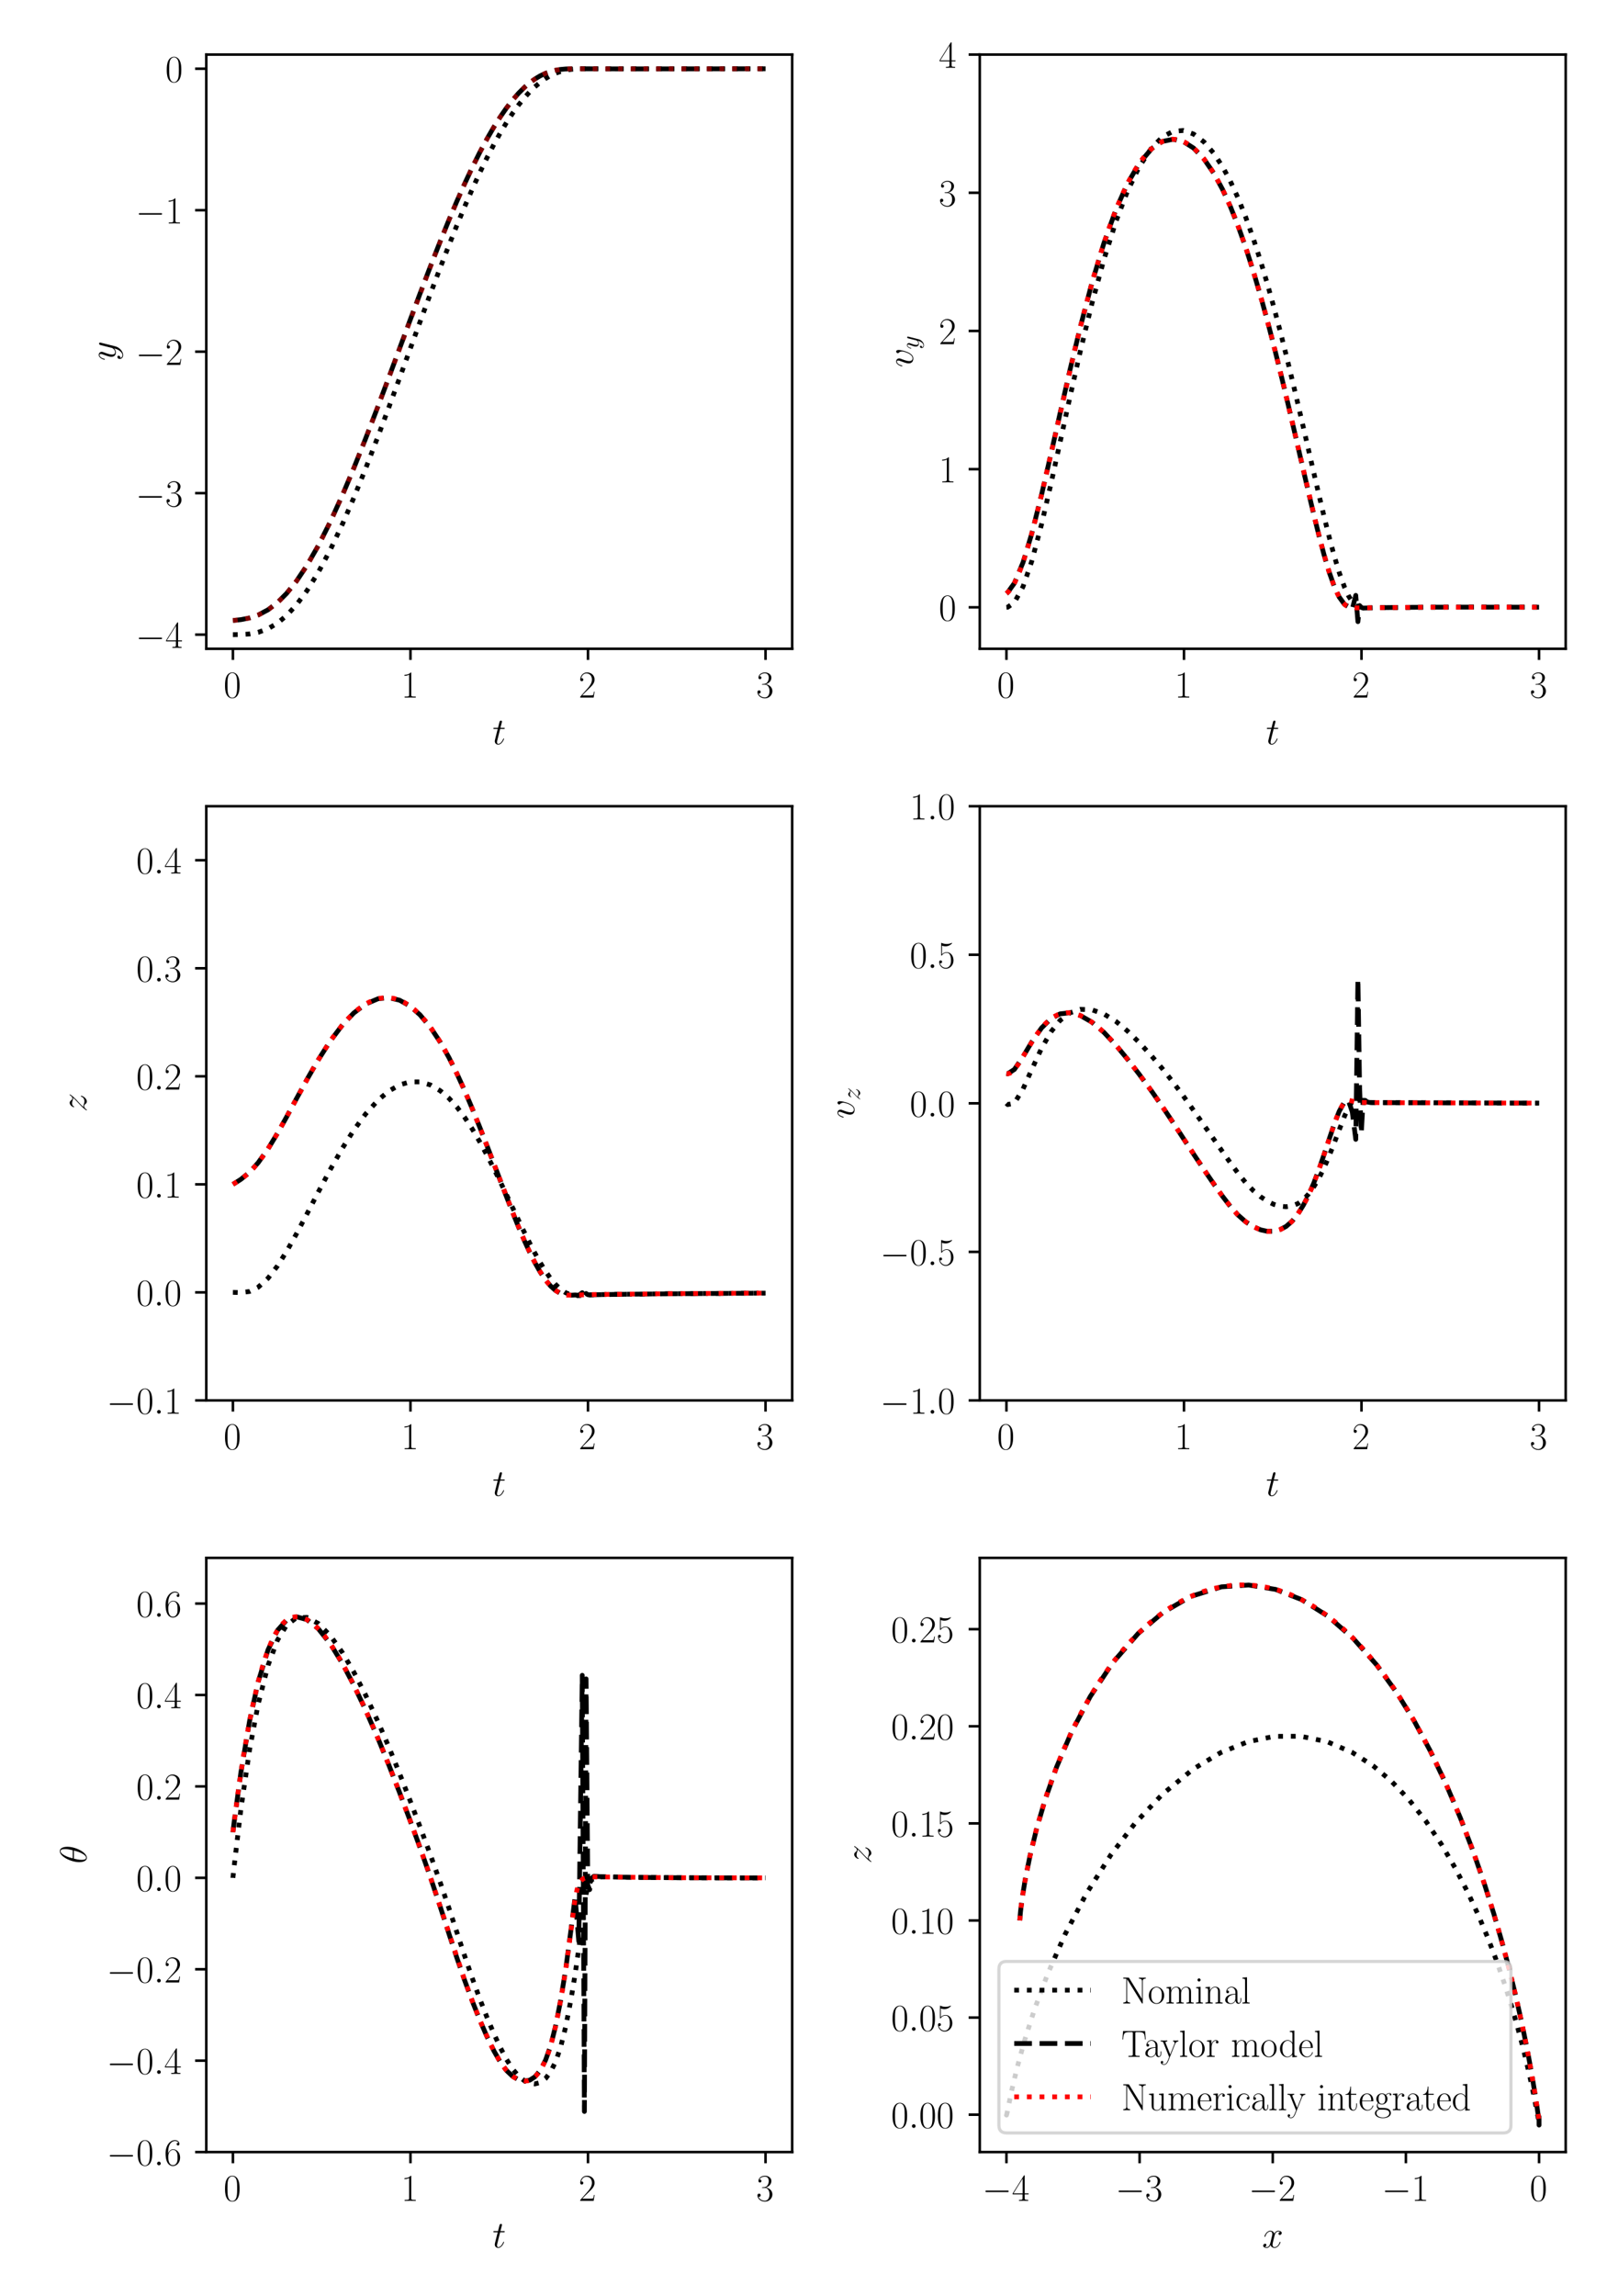 <?xml version="1.0" encoding="utf-8" standalone="no"?>
<!DOCTYPE svg PUBLIC "-//W3C//DTD SVG 1.1//EN"
  "http://www.w3.org/Graphics/SVG/1.1/DTD/svg11.dtd">
<!-- Created with matplotlib (https://matplotlib.org/) -->
<svg height="720pt" version="1.1" viewBox="0 0 504 720" width="504pt" xmlns="http://www.w3.org/2000/svg" xmlns:xlink="http://www.w3.org/1999/xlink">
 <defs>
  <style type="text/css">
*{stroke-linecap:butt;stroke-linejoin:round;}
  </style>
 </defs>
 <g id="figure_1">
  <g id="patch_1">
   <path d="M 0 720 
L 504 720 
L 504 0 
L 0 0 
z
" style="fill:#ffffff;"/>
  </g>
  <g id="axes_1">
   <g id="patch_2">
    <path d="M 64.696 203.426 
L 248.446 203.426 
L 248.446 17.111 
L 64.696 17.111 
z
" style="fill:#ffffff;"/>
   </g>
   <g id="matplotlib.axis_1">
    <g id="xtick_1">
     <g id="line2d_1">
      <defs>
       <path d="M 0 0 
L 0 3.5 
" id="ma2d56b7142" style="stroke:#000000;stroke-width:0.8;"/>
      </defs>
      <g>
       <use style="stroke:#000000;stroke-width:0.8;" x="73.048" xlink:href="#ma2d56b7142" y="203.426"/>
      </g>
     </g>
     <g id="text_1">
      <!-- $0$ -->
      <defs>
       <path d="M 42 31.844 
C 42 37.969 41.906 48.422 37.703 56.453 
C 34 63.484 28.094 66 22.906 66 
C 18.094 66 12 63.781 8.203 56.562 
C 4.203 49.016 3.797 39.672 3.797 31.844 
C 3.797 26.109 3.906 17.375 7 9.734 
C 11.297 -0.609 19 -2 22.906 -2 
C 27.5 -2 34.5 -0.109 38.594 9.438 
C 41.594 16.375 42 24.5 42 31.844 
z
M 22.906 -0.406 
C 16.5 -0.406 12.703 5.125 11.297 12.75 
C 10.203 18.688 10.203 27.328 10.203 32.953 
C 10.203 40.688 10.203 47.109 11.5 53.234 
C 13.406 61.781 19 64.391 22.906 64.391 
C 27 64.391 32.297 61.672 34.203 53.438 
C 35.5 47.719 35.594 40.984 35.594 32.953 
C 35.594 26.422 35.594 18.375 34.406 12.453 
C 32.297 1.5 26.406 -0.406 22.906 -0.406 
z
" id="CMR17-48"/>
      </defs>
      <g transform="translate(70.122 218.729)scale(0.12 -0.12)">
       <use transform="scale(0.996)" xlink:href="#CMR17-48"/>
      </g>
     </g>
    </g>
    <g id="xtick_2">
     <g id="line2d_2">
      <g>
       <use style="stroke:#000000;stroke-width:0.8;" x="128.73" xlink:href="#ma2d56b7142" y="203.426"/>
      </g>
     </g>
     <g id="text_2">
      <!-- $1$ -->
      <defs>
       <path d="M 26.594 63.797 
C 26.594 65.891 26.5 66 25.094 66 
C 21.203 61.359 15.297 59.891 9.703 59.688 
C 9.406 59.688 8.906 59.688 8.797 59.5 
C 8.703 59.297 8.703 59.094 8.703 57 
C 11.797 57 17 57.594 21 59.984 
L 21 7.297 
C 21 3.797 20.797 2.594 12.203 2.594 
L 9.203 2.594 
L 9.203 0 
C 14 0.094 19 0.188 23.797 0.188 
C 28.594 0.188 33.594 0.094 38.406 0 
L 38.406 2.594 
L 35.406 2.594 
C 26.797 2.594 26.594 3.688 26.594 7.297 
z
" id="CMR17-49"/>
      </defs>
      <g transform="translate(125.804 218.729)scale(0.12 -0.12)">
       <use transform="scale(0.996)" xlink:href="#CMR17-49"/>
      </g>
     </g>
    </g>
    <g id="xtick_3">
     <g id="line2d_3">
      <g>
       <use style="stroke:#000000;stroke-width:0.8;" x="184.412" xlink:href="#ma2d56b7142" y="203.426"/>
      </g>
     </g>
     <g id="text_3">
      <!-- $2$ -->
      <defs>
       <path d="M 41.703 15.469 
L 39.906 15.469 
C 38.906 8.391 38.094 7.188 37.703 6.594 
C 37.203 5.797 30 5.797 28.594 5.797 
L 9.406 5.797 
C 13 9.688 20 16.766 28.5 24.938 
C 34.594 30.719 41.703 37.5 41.703 47.391 
C 41.703 59.188 32.297 66 21.797 66 
C 10.797 66 4.094 56.297 4.094 47.297 
C 4.094 43.391 7 42.891 8.203 42.891 
C 9.203 42.891 12.203 43.484 12.203 46.984 
C 12.203 50.094 9.594 51 8.203 51 
C 7.594 51 7 50.891 6.594 50.688 
C 8.5 59.188 14.297 63.391 20.406 63.391 
C 29.094 63.391 34.797 56.5 34.797 47.391 
C 34.797 38.703 29.703 31.219 24 24.734 
L 4.094 2.297 
L 4.094 0 
L 39.297 0 
z
" id="CMR17-50"/>
      </defs>
      <g transform="translate(181.486 218.729)scale(0.12 -0.12)">
       <use transform="scale(0.996)" xlink:href="#CMR17-50"/>
      </g>
     </g>
    </g>
    <g id="xtick_4">
     <g id="line2d_4">
      <g>
       <use style="stroke:#000000;stroke-width:0.8;" x="240.094" xlink:href="#ma2d56b7142" y="203.426"/>
      </g>
     </g>
     <g id="text_4">
      <!-- $3$ -->
      <defs>
       <path d="M 22.094 34 
C 31 34 34.906 26.141 34.906 17.094 
C 34.906 5.031 28.5 0.391 22.703 0.391 
C 17.406 0.391 8.797 3.016 6.094 10.797 
C 6.594 10.594 7.094 10.594 7.594 10.594 
C 10 10.594 11.797 12.188 11.797 14.797 
C 11.797 17.688 9.594 19 7.594 19 
C 5.906 19 3.297 18.188 3.297 14.484 
C 3.297 5.234 12.297 -2 22.906 -2 
C 34 -2 42.5 6.75 42.5 16.984 
C 42.5 26.844 34.5 34 25 35.094 
C 32.594 36.672 39.906 43.375 39.906 52.391 
C 39.906 60.25 32 66 23 66 
C 13.906 66 5.906 60.344 5.906 52.297 
C 5.906 48.797 8.5 48.188 9.797 48.188 
C 11.906 48.188 13.703 49.484 13.703 52.094 
C 13.703 54.688 11.906 56 9.797 56 
C 9.406 56 8.906 56 8.5 55.797 
C 11.406 62.484 19.297 63.688 22.797 63.688 
C 26.297 63.688 32.906 61.969 32.906 52.297 
C 32.906 49.484 32.5 44.547 29.094 40.219 
C 26.094 36.391 22.703 36.188 19.406 35.891 
C 18.906 35.891 16.594 35.688 16.203 35.688 
C 15.5 35.594 15.094 35.5 15.094 34.797 
C 15.094 34.094 15.203 34 17.203 34 
z
" id="CMR17-51"/>
      </defs>
      <g transform="translate(237.168 218.729)scale(0.12 -0.12)">
       <use transform="scale(0.996)" xlink:href="#CMR17-51"/>
      </g>
     </g>
    </g>
    <g id="text_5">
     <!-- $t$ -->
     <defs>
      <path d="M 20.094 40.094 
L 29.297 40.094 
C 31.203 40.094 32.203 40.094 32.203 41.891 
C 32.203 43 31.594 43 29.594 43 
L 20.797 43 
L 24.5 57.25 
C 24.906 58.625 24.906 58.812 24.906 59.5 
C 24.906 61.094 23.594 62 22.297 62 
C 21.5 62 19.203 61.688 18.406 58.531 
L 14.5 43 
L 5.094 43 
C 3.094 43 2.203 43 2.203 41.094 
C 2.203 40.094 2.906 40.094 4.797 40.094 
L 13.703 40.094 
L 7.094 13.766 
C 6.297 10.266 6 9.266 6 7.969 
C 6 3.281 9.297 -1 14.906 -1 
C 25 -1 30.406 13.562 30.406 14.266 
C 30.406 14.859 30 15.156 29.406 15.156 
C 29.203 15.156 28.797 15.156 28.594 14.75 
C 28.5 14.656 28.406 14.562 27.703 12.969 
C 25.594 7.969 21 1 15.203 1 
C 12.203 1 12 3.484 12 5.688 
C 12 5.781 12 7.672 12.297 8.875 
z
" id="CMMI12-116"/>
     </defs>
     <g transform="translate(154.458 233.355)scale(0.12 -0.12)">
      <use transform="scale(0.996)" xlink:href="#CMMI12-116"/>
     </g>
    </g>
   </g>
   <g id="matplotlib.axis_2">
    <g id="ytick_1">
     <g id="line2d_5">
      <defs>
       <path d="M 0 0 
L -3.5 0 
" id="m5044f0fc22" style="stroke:#000000;stroke-width:0.8;"/>
      </defs>
      <g>
       <use style="stroke:#000000;stroke-width:0.8;" x="64.696" xlink:href="#m5044f0fc22" y="198.99"/>
      </g>
     </g>
     <g id="text_6">
      <!-- $-4$ -->
      <defs>
       <path d="M 65.906 23 
C 67.594 23 69.406 23 69.406 25 
C 69.406 27 67.594 27 65.906 27 
L 11.797 27 
C 10.094 27 8.297 27 8.297 25 
C 8.297 23 10.094 23 11.797 23 
z
" id="CMSY10-0"/>
       <path d="M 33.594 64.797 
C 33.594 66.891 33.5 67 31.703 67 
L 2 19.594 
L 2 17 
L 27.797 17 
L 27.797 7.188 
C 27.797 3.594 27.594 2.594 20.594 2.594 
L 18.703 2.594 
L 18.703 0 
C 21.906 0.188 27.297 0.188 30.703 0.188 
C 34.094 0.188 39.5 0.188 42.703 0 
L 42.703 2.594 
L 40.797 2.594 
C 33.797 2.594 33.594 3.594 33.594 7.188 
L 33.594 17 
L 43.797 17 
L 43.797 19.594 
L 33.594 19.594 
z
M 28.094 58.172 
L 28.094 19.594 
L 4 19.594 
z
" id="CMR17-52"/>
      </defs>
      <g transform="translate(42.544 203.141)scale(0.12 -0.12)">
       <use transform="scale(0.996)" xlink:href="#CMSY10-0"/>
       <use transform="translate(77.487 0)scale(0.996)" xlink:href="#CMR17-52"/>
      </g>
     </g>
    </g>
    <g id="ytick_2">
     <g id="line2d_6">
      <g>
       <use style="stroke:#000000;stroke-width:0.8;" x="64.696" xlink:href="#m5044f0fc22" y="154.63"/>
      </g>
     </g>
     <g id="text_7">
      <!-- $-3$ -->
      <g transform="translate(42.544 158.781)scale(0.12 -0.12)">
       <use transform="scale(0.996)" xlink:href="#CMSY10-0"/>
       <use transform="translate(77.487 0)scale(0.996)" xlink:href="#CMR17-51"/>
      </g>
     </g>
    </g>
    <g id="ytick_3">
     <g id="line2d_7">
      <g>
       <use style="stroke:#000000;stroke-width:0.8;" x="64.696" xlink:href="#m5044f0fc22" y="110.269"/>
      </g>
     </g>
     <g id="text_8">
      <!-- $-2$ -->
      <g transform="translate(42.544 114.42)scale(0.12 -0.12)">
       <use transform="scale(0.996)" xlink:href="#CMSY10-0"/>
       <use transform="translate(77.487 0)scale(0.996)" xlink:href="#CMR17-50"/>
      </g>
     </g>
    </g>
    <g id="ytick_4">
     <g id="line2d_8">
      <g>
       <use style="stroke:#000000;stroke-width:0.8;" x="64.696" xlink:href="#m5044f0fc22" y="65.908"/>
      </g>
     </g>
     <g id="text_9">
      <!-- $-1$ -->
      <g transform="translate(42.544 70.059)scale(0.12 -0.12)">
       <use transform="scale(0.996)" xlink:href="#CMSY10-0"/>
       <use transform="translate(77.487 0)scale(0.996)" xlink:href="#CMR17-49"/>
      </g>
     </g>
    </g>
    <g id="ytick_5">
     <g id="line2d_9">
      <g>
       <use style="stroke:#000000;stroke-width:0.8;" x="64.696" xlink:href="#m5044f0fc22" y="21.547"/>
      </g>
     </g>
     <g id="text_10">
      <!-- $0$ -->
      <g transform="translate(51.843 25.698)scale(0.12 -0.12)">
       <use transform="scale(0.996)" xlink:href="#CMR17-48"/>
      </g>
     </g>
    </g>
    <g id="text_11">
     <!-- $y$ -->
     <defs>
      <path d="M 26.297 -10.516 
C 23.594 -14.391 19.703 -18 14.797 -18 
C 13.594 -18 8.797 -17.797 7.297 -12.906 
C 7.594 -13.016 8.094 -13.016 8.297 -13.016 
C 11.297 -13.016 13.297 -10.406 13.297 -8.109 
C 13.297 -5.812 11.406 -5 9.906 -5 
C 8.297 -5 4.797 -6.203 4.797 -11.109 
C 4.797 -16.406 9.094 -20 14.797 -20 
C 24.797 -20 34.906 -10.516 37.703 -0.109 
L 47.5 38.797 
C 47.594 39.297 47.797 39.891 47.797 40.484 
C 47.797 41.984 46.594 43 45.094 43 
C 44.203 43 42.094 42.594 41.297 39.594 
L 33.906 10.266 
C 33.406 8.469 33.406 8.281 32.594 7.172 
C 30.594 4.391 27.297 1 22.5 1 
C 16.906 1 16.406 6.484 16.406 9.172 
C 16.406 14.859 19.094 22.547 21.797 29.719 
C 22.906 32.609 23.5 34.016 23.5 36.016 
C 23.5 40.203 20.5 44 15.594 44 
C 6.406 44 2.703 29.531 2.703 28.719 
C 2.703 28.328 3.094 27.828 3.797 27.828 
C 4.703 27.828 4.797 28.234 5.203 29.625 
C 7.594 38 11.406 41.984 15.297 41.984 
C 16.203 41.984 17.906 41.984 17.906 38.703 
C 17.906 36.109 16.797 33.219 15.297 29.422 
C 10.406 16.359 10.406 13.062 10.406 10.672 
C 10.406 1.188 17.203 -1 22.203 -1 
C 25.094 -1 28.703 -0.109 32.203 3.594 
L 32.297 3.484 
C 30.797 -2.203 29.797 -5.609 26.297 -10.516 
z
" id="CMMI12-121"/>
     </defs>
     <g transform="translate(36.22 113.123)rotate(-90)scale(0.12 -0.12)">
      <use transform="scale(0.996)" xlink:href="#CMMI12-121"/>
     </g>
    </g>
   </g>
   <g id="line2d_10">
    <path clip-path="url(#p6a11c36f23)" d="M 73.048 198.99 
L 73.048 198.99 
L 73.436 198.99 
L 75.549 198.967 
L 78.264 198.781 
L 80.954 198.276 
L 84.067 197.132 
L 87.007 195.388 
L 89.855 193.024 
L 92.932 189.701 
L 96.253 185.234 
L 99.826 179.461 
L 103.619 172.331 
L 107.453 164.204 
L 110.941 156.134 
L 114.624 147.037 
L 118.581 136.764 
L 121.974 127.662 
L 125.299 118.584 
L 128.513 109.748 
L 131.729 100.933 
L 134.988 92.107 
L 138.102 83.85 
L 140.813 76.853 
L 143.24 70.785 
L 145.634 65.012 
L 148.083 59.363 
L 150.493 54.087 
L 152.77 49.395 
L 154.926 45.234 
L 156.923 41.645 
L 158.858 38.427 
L 160.757 35.528 
L 162.676 32.872 
L 164.53 30.572 
L 166.167 28.767 
L 167.753 27.221 
L 169.42 25.814 
L 171.127 24.601 
L 172.697 23.687 
L 174.236 22.973 
L 175.805 22.419 
L 177.42 22.017 
L 179.102 21.754 
L 180.37 21.641 
L 181.519 21.587 
L 182.611 21.564 
L 183.287 21.559 
L 183.817 21.558 
L 184.345 21.558 
L 184.927 21.559 
L 185.56 21.561 
L 186.246 21.563 
L 187.006 21.566 
L 187.867 21.569 
L 188.86 21.572 
L 190.026 21.575 
L 191.427 21.578 
L 193.159 21.582 
L 195.382 21.585 
L 198.394 21.588 
L 202.738 21.589 
L 207.303 21.587 
L 209.739 21.586 
L 211.339 21.585 
L 213.991 21.583 
L 217.455 21.58 
L 221.273 21.577 
L 224.189 21.574 
L 226.408 21.572 
L 229.062 21.57 
L 232.869 21.567 
L 236.895 21.564 
L 239.565 21.562 
L 240.094 21.562 
" style="fill:none;stroke:#000000;stroke-dasharray:1.5,2.475;stroke-dashoffset:0;stroke-width:1.5;"/>
   </g>
   <g id="line2d_11">
    <path clip-path="url(#p6a11c36f23)" d="M 73.048 194.554 
L 73.048 194.554 
L 73.436 194.522 
L 75.549 194.291 
L 78.264 193.762 
L 80.954 192.854 
L 84.067 191.195 
L 87.007 188.944 
L 89.855 186.096 
L 92.932 182.276 
L 96.253 177.318 
L 99.826 171.083 
L 103.619 163.547 
L 107.453 155.108 
L 110.941 146.842 
L 114.624 137.626 
L 118.581 127.323 
L 121.974 118.272 
L 125.299 109.313 
L 128.513 100.654 
L 131.729 92.071 
L 134.988 83.537 
L 138.102 75.611 
L 140.813 68.948 
L 143.24 63.216 
L 145.634 57.808 
L 148.083 52.569 
L 150.493 47.732 
L 152.77 43.483 
L 154.926 39.769 
L 156.923 36.615 
L 158.858 33.835 
L 160.757 31.38 
L 162.676 29.184 
L 164.53 27.337 
L 166.167 25.935 
L 167.753 24.779 
L 169.42 23.778 
L 171.127 22.971 
L 172.697 22.415 
L 174.236 22.028 
L 175.805 21.772 
L 177.42 21.628 
L 179.102 21.568 
L 180.37 21.556 
L 181.519 21.557 
L 182.611 21.562 
L 183.287 21.557 
L 183.817 21.575 
L 184.345 21.571 
L 184.927 21.574 
L 185.56 21.576 
L 186.246 21.579 
L 187.006 21.581 
L 187.867 21.584 
L 188.86 21.587 
L 190.026 21.589 
L 191.427 21.592 
L 193.159 21.595 
L 195.382 21.597 
L 198.394 21.598 
L 202.738 21.597 
L 207.303 21.594 
L 209.739 21.592 
L 211.339 21.59 
L 213.991 21.587 
L 217.455 21.584 
L 221.273 21.579 
L 224.189 21.576 
L 226.408 21.574 
L 229.062 21.571 
L 232.869 21.568 
L 236.895 21.564 
L 239.565 21.562 
L 240.094 21.562 
" style="fill:none;stroke:#000000;stroke-dasharray:5.55,2.4;stroke-dashoffset:0;stroke-width:1.5;"/>
   </g>
   <g id="line2d_12">
    <path clip-path="url(#p6a11c36f23)" d="M 73.048 194.554 
L 76.222 194.19 
L 78.394 193.728 
L 80.398 193.079 
L 82.236 192.257 
L 84.073 191.191 
L 85.911 189.865 
L 87.748 188.268 
L 89.753 186.211 
L 91.757 183.826 
L 93.929 180.878 
L 96.268 177.296 
L 98.773 173.013 
L 101.446 167.975 
L 104.286 162.138 
L 107.46 155.097 
L 111.135 146.371 
L 115.478 135.437 
L 120.99 120.914 
L 136.693 79.17 
L 141.203 68.015 
L 144.878 59.491 
L 148.219 52.29 
L 151.226 46.332 
L 153.898 41.502 
L 156.404 37.409 
L 158.743 33.995 
L 160.914 31.191 
L 163.086 28.753 
L 165.091 26.834 
L 167.095 25.235 
L 168.933 24.049 
L 170.77 23.122 
L 172.608 22.442 
L 174.612 21.954 
L 176.784 21.672 
L 179.456 21.562 
L 188.644 21.578 
L 233.746 21.564 
L 239.927 21.56 
L 239.927 21.56 
" style="fill:none;stroke:#ff0000;stroke-dasharray:1.5,2.475;stroke-dashoffset:0;stroke-opacity:0.5;stroke-width:1.5;"/>
   </g>
   <g id="patch_3">
    <path d="M 64.696 203.426 
L 64.696 17.111 
" style="fill:none;stroke:#000000;stroke-linecap:square;stroke-linejoin:miter;stroke-width:0.8;"/>
   </g>
   <g id="patch_4">
    <path d="M 248.446 203.426 
L 248.446 17.111 
" style="fill:none;stroke:#000000;stroke-linecap:square;stroke-linejoin:miter;stroke-width:0.8;"/>
   </g>
   <g id="patch_5">
    <path d="M 64.696 203.426 
L 248.446 203.426 
" style="fill:none;stroke:#000000;stroke-linecap:square;stroke-linejoin:miter;stroke-width:0.8;"/>
   </g>
   <g id="patch_6">
    <path d="M 64.696 17.111 
L 248.446 17.111 
" style="fill:none;stroke:#000000;stroke-linecap:square;stroke-linejoin:miter;stroke-width:0.8;"/>
   </g>
  </g>
  <g id="axes_2">
   <g id="patch_7">
    <path d="M 307.289 203.426 
L 491.04 203.426 
L 491.04 17.111 
L 307.289 17.111 
z
" style="fill:#ffffff;"/>
   </g>
   <g id="matplotlib.axis_3">
    <g id="xtick_5">
     <g id="line2d_13">
      <g>
       <use style="stroke:#000000;stroke-width:0.8;" x="315.642" xlink:href="#ma2d56b7142" y="203.426"/>
      </g>
     </g>
     <g id="text_12">
      <!-- $0$ -->
      <g transform="translate(312.715 218.729)scale(0.12 -0.12)">
       <use transform="scale(0.996)" xlink:href="#CMR17-48"/>
      </g>
     </g>
    </g>
    <g id="xtick_6">
     <g id="line2d_14">
      <g>
       <use style="stroke:#000000;stroke-width:0.8;" x="371.324" xlink:href="#ma2d56b7142" y="203.426"/>
      </g>
     </g>
     <g id="text_13">
      <!-- $1$ -->
      <g transform="translate(368.397 218.729)scale(0.12 -0.12)">
       <use transform="scale(0.996)" xlink:href="#CMR17-49"/>
      </g>
     </g>
    </g>
    <g id="xtick_7">
     <g id="line2d_15">
      <g>
       <use style="stroke:#000000;stroke-width:0.8;" x="427.006" xlink:href="#ma2d56b7142" y="203.426"/>
      </g>
     </g>
     <g id="text_14">
      <!-- $2$ -->
      <g transform="translate(424.079 218.729)scale(0.12 -0.12)">
       <use transform="scale(0.996)" xlink:href="#CMR17-50"/>
      </g>
     </g>
    </g>
    <g id="xtick_8">
     <g id="line2d_16">
      <g>
       <use style="stroke:#000000;stroke-width:0.8;" x="482.688" xlink:href="#ma2d56b7142" y="203.426"/>
      </g>
     </g>
     <g id="text_15">
      <!-- $3$ -->
      <g transform="translate(479.761 218.729)scale(0.12 -0.12)">
       <use transform="scale(0.996)" xlink:href="#CMR17-51"/>
      </g>
     </g>
    </g>
    <g id="text_16">
     <!-- $t$ -->
     <g transform="translate(397.051 233.355)scale(0.12 -0.12)">
      <use transform="scale(0.996)" xlink:href="#CMMI12-116"/>
     </g>
    </g>
   </g>
   <g id="matplotlib.axis_4">
    <g id="ytick_6">
     <g id="line2d_17">
      <g>
       <use style="stroke:#000000;stroke-width:0.8;" x="307.289" xlink:href="#m5044f0fc22" y="190.428"/>
      </g>
     </g>
     <g id="text_17">
      <!-- $0$ -->
      <g transform="translate(294.436 194.579)scale(0.12 -0.12)">
       <use transform="scale(0.996)" xlink:href="#CMR17-48"/>
      </g>
     </g>
    </g>
    <g id="ytick_7">
     <g id="line2d_18">
      <g>
       <use style="stroke:#000000;stroke-width:0.8;" x="307.289" xlink:href="#m5044f0fc22" y="147.099"/>
      </g>
     </g>
     <g id="text_18">
      <!-- $1$ -->
      <g transform="translate(294.436 151.25)scale(0.12 -0.12)">
       <use transform="scale(0.996)" xlink:href="#CMR17-49"/>
      </g>
     </g>
    </g>
    <g id="ytick_8">
     <g id="line2d_19">
      <g>
       <use style="stroke:#000000;stroke-width:0.8;" x="307.289" xlink:href="#m5044f0fc22" y="103.769"/>
      </g>
     </g>
     <g id="text_19">
      <!-- $2$ -->
      <g transform="translate(294.436 107.92)scale(0.12 -0.12)">
       <use transform="scale(0.996)" xlink:href="#CMR17-50"/>
      </g>
     </g>
    </g>
    <g id="ytick_9">
     <g id="line2d_20">
      <g>
       <use style="stroke:#000000;stroke-width:0.8;" x="307.289" xlink:href="#m5044f0fc22" y="60.44"/>
      </g>
     </g>
     <g id="text_20">
      <!-- $3$ -->
      <g transform="translate(294.436 64.591)scale(0.12 -0.12)">
       <use transform="scale(0.996)" xlink:href="#CMR17-51"/>
      </g>
     </g>
    </g>
    <g id="ytick_10">
     <g id="line2d_21">
      <g>
       <use style="stroke:#000000;stroke-width:0.8;" x="307.289" xlink:href="#m5044f0fc22" y="17.111"/>
      </g>
     </g>
     <g id="text_21">
      <!-- $4$ -->
      <g transform="translate(294.436 21.262)scale(0.12 -0.12)">
       <use transform="scale(0.996)" xlink:href="#CMR17-52"/>
      </g>
     </g>
    </g>
    <g id="text_22">
     <!-- $v_y$ -->
     <defs>
      <path d="M 45.703 37.312 
C 45.703 43.594 42.5 44 41.703 44 
C 39.297 44 37.094 41.594 37.094 39.594 
C 37.094 38.406 37.797 37.703 38.203 37.312 
C 39.203 36.406 41.797 33.719 41.797 28.531 
C 41.797 24.344 35.797 1 23.797 1 
C 17.703 1 16.5 6.078 16.5 9.766 
C 16.5 14.766 18.797 21.75 21.5 28.922 
C 23.094 33.016 23.5 34.016 23.5 36.016 
C 23.5 40.203 20.5 44 15.594 44 
C 6.406 44 2.703 29.531 2.703 28.719 
C 2.703 28.328 3.094 27.828 3.797 27.828 
C 4.703 27.828 4.797 28.234 5.203 29.625 
C 7.594 38.203 11.5 41.984 15.297 41.984 
C 16.203 41.984 17.906 41.984 17.906 38.703 
C 17.906 36.109 16.797 33.219 15.297 29.422 
C 10.5 16.656 10.5 13.562 10.5 11.172 
C 10.5 8.969 10.797 4.891 13.906 2.094 
C 17.5 -1 22.5 -1 23.406 -1 
C 40 -1 45.703 31.625 45.703 37.312 
z
" id="CMMI12-118"/>
     </defs>
     <g transform="translate(288.112 115.191)rotate(-90)scale(0.12 -0.12)">
      <use transform="translate(0 14.944)scale(0.996)" xlink:href="#CMMI12-118"/>
      <use transform="translate(47.161 0)scale(0.697)" xlink:href="#CMMI12-121"/>
     </g>
    </g>
   </g>
   <g id="line2d_22">
    <path clip-path="url(#pf753832cb2)" d="M 315.642 190.428 
L 315.642 190.428 
L 316.029 190.392 
L 318.142 188.913 
L 320.858 183.927 
L 323.548 176.095 
L 326.66 164.404 
L 329.6 151.734 
L 332.448 138.764 
L 335.525 124.678 
L 338.846 110.001 
L 342.419 95.32 
L 346.213 81.38 
L 350.047 69.285 
L 353.534 60.148 
L 357.218 52.442 
L 361.174 46.364 
L 364.567 42.945 
L 367.892 41.177 
L 371.107 40.915 
L 374.323 42.022 
L 377.582 44.489 
L 380.695 48.091 
L 383.407 52.231 
L 385.833 56.746 
L 388.228 61.961 
L 390.676 68.072 
L 393.087 74.842 
L 395.363 81.903 
L 397.52 89.152 
L 399.517 96.322 
L 401.452 103.663 
L 403.351 111.205 
L 405.269 119.095 
L 407.124 126.928 
L 408.76 133.97 
L 410.347 140.869 
L 412.013 148.117 
L 413.72 155.456 
L 415.29 162.049 
L 416.829 168.243 
L 418.399 174.125 
L 420.014 179.512 
L 421.696 184.167 
L 422.964 186.89 
L 424.112 188.702 
L 425.205 189.815 
L 425.881 190.207 
L 426.41 190.388 
L 426.939 190.496 
L 427.521 190.563 
L 428.154 190.599 
L 428.839 190.613 
L 429.6 190.613 
L 430.46 190.604 
L 431.453 190.589 
L 432.619 190.57 
L 434.021 190.547 
L 435.752 190.52 
L 437.975 190.491 
L 440.987 190.459 
L 445.331 190.425 
L 449.896 190.402 
L 452.332 190.393 
L 453.932 190.389 
L 456.585 190.384 
L 460.048 190.38 
L 463.866 190.379 
L 466.783 190.379 
L 469.002 190.38 
L 471.656 190.382 
L 475.462 190.386 
L 479.488 190.39 
L 482.159 190.393 
L 482.688 190.393 
" style="fill:none;stroke:#000000;stroke-dasharray:1.5,2.475;stroke-dashoffset:0;stroke-width:1.5;"/>
   </g>
   <g id="line2d_23">
    <path clip-path="url(#pf753832cb2)" d="M 315.642 186.095 
L 315.642 186.095 
L 316.029 185.781 
L 318.142 182.849 
L 320.858 176.335 
L 323.548 167.457 
L 326.66 155.13 
L 329.6 142.366 
L 332.448 129.684 
L 335.525 116.207 
L 338.846 102.416 
L 342.419 88.861 
L 346.213 76.25 
L 350.047 65.573 
L 353.534 57.721 
L 357.218 51.333 
L 361.174 46.63 
L 364.567 44.354 
L 367.892 43.657 
L 371.107 44.375 
L 374.323 46.418 
L 377.582 49.825 
L 380.695 54.361 
L 383.407 59.357 
L 385.833 64.661 
L 388.228 70.661 
L 390.676 77.571 
L 393.087 85.111 
L 395.363 92.853 
L 397.52 100.715 
L 399.517 108.42 
L 401.452 116.209 
L 403.351 124.096 
L 405.269 132.257 
L 407.124 140.28 
L 408.76 147.382 
L 410.347 154.21 
L 412.013 161.244 
L 413.72 168.161 
L 415.29 174.079 
L 416.829 179.263 
L 418.399 183.72 
L 420.014 187.215 
L 421.696 189.52 
L 422.964 190.217 
L 424.112 191.01 
L 425.205 186.682 
L 425.881 194.92 
L 426.41 189.878 
L 426.939 190.446 
L 427.521 190.671 
L 428.154 190.645 
L 428.839 190.625 
L 429.6 190.606 
L 430.46 190.586 
L 431.453 190.565 
L 432.619 190.543 
L 434.021 190.519 
L 435.752 190.493 
L 437.975 190.465 
L 440.987 190.434 
L 445.331 190.403 
L 449.896 190.382 
L 452.332 190.376 
L 453.932 190.372 
L 456.585 190.369 
L 460.048 190.367 
L 463.866 190.368 
L 466.783 190.37 
L 469.002 190.372 
L 471.656 190.375 
L 475.462 190.38 
L 479.488 190.385 
L 482.159 190.389 
L 482.688 190.39 
" style="fill:none;stroke:#000000;stroke-dasharray:5.55,2.4;stroke-dashoffset:0;stroke-width:1.5;"/>
   </g>
   <g id="line2d_24">
    <path clip-path="url(#pf753832cb2)" d="M 315.642 186.095 
L 316.477 185.331 
L 317.312 184.243 
L 318.314 182.525 
L 319.484 179.987 
L 320.82 176.447 
L 322.324 171.754 
L 324.161 165.177 
L 326.333 156.507 
L 329.507 142.789 
L 337.358 108.482 
L 340.365 96.48 
L 343.037 86.679 
L 345.543 78.336 
L 347.882 71.345 
L 350.053 65.562 
L 352.058 60.834 
L 354.062 56.689 
L 355.9 53.398 
L 357.57 50.826 
L 359.241 48.652 
L 360.744 47.035 
L 362.248 45.737 
L 363.584 44.849 
L 364.92 44.209 
L 366.257 43.814 
L 367.593 43.659 
L 368.929 43.742 
L 370.266 44.058 
L 371.602 44.604 
L 372.938 45.377 
L 374.442 46.517 
L 375.945 47.944 
L 377.616 49.866 
L 379.286 52.148 
L 380.957 54.797 
L 382.794 58.139 
L 384.632 61.933 
L 386.636 66.585 
L 388.808 72.224 
L 390.979 78.476 
L 393.318 85.865 
L 395.991 95.084 
L 398.831 105.724 
L 402.172 119.166 
L 406.515 137.629 
L 413.03 165.404 
L 415.201 173.751 
L 416.872 179.391 
L 418.208 183.225 
L 419.377 185.978 
L 420.38 187.835 
L 421.215 189.004 
L 422.05 189.815 
L 422.885 190.277 
L 423.888 190.519 
L 425.391 190.615 
L 429.734 190.569 
L 445.771 190.407 
L 474.502 190.388 
L 482.521 190.396 
L 482.521 190.396 
" style="fill:none;stroke:#ff0000;stroke-dasharray:1.5,2.475;stroke-dashoffset:0;stroke-width:1.5;"/>
   </g>
   <g id="patch_8">
    <path d="M 307.289 203.426 
L 307.289 17.111 
" style="fill:none;stroke:#000000;stroke-linecap:square;stroke-linejoin:miter;stroke-width:0.8;"/>
   </g>
   <g id="patch_9">
    <path d="M 491.04 203.426 
L 491.04 17.111 
" style="fill:none;stroke:#000000;stroke-linecap:square;stroke-linejoin:miter;stroke-width:0.8;"/>
   </g>
   <g id="patch_10">
    <path d="M 307.289 203.426 
L 491.04 203.426 
" style="fill:none;stroke:#000000;stroke-linecap:square;stroke-linejoin:miter;stroke-width:0.8;"/>
   </g>
   <g id="patch_11">
    <path d="M 307.289 17.111 
L 491.04 17.111 
" style="fill:none;stroke:#000000;stroke-linecap:square;stroke-linejoin:miter;stroke-width:0.8;"/>
   </g>
  </g>
  <g id="axes_3">
   <g id="patch_12">
    <path d="M 64.696 439.106 
L 248.446 439.106 
L 248.446 252.791 
L 64.696 252.791 
z
" style="fill:#ffffff;"/>
   </g>
   <g id="matplotlib.axis_5">
    <g id="xtick_9">
     <g id="line2d_25">
      <g>
       <use style="stroke:#000000;stroke-width:0.8;" x="73.048" xlink:href="#ma2d56b7142" y="439.106"/>
      </g>
     </g>
     <g id="text_23">
      <!-- $0$ -->
      <g transform="translate(70.122 454.409)scale(0.12 -0.12)">
       <use transform="scale(0.996)" xlink:href="#CMR17-48"/>
      </g>
     </g>
    </g>
    <g id="xtick_10">
     <g id="line2d_26">
      <g>
       <use style="stroke:#000000;stroke-width:0.8;" x="128.73" xlink:href="#ma2d56b7142" y="439.106"/>
      </g>
     </g>
     <g id="text_24">
      <!-- $1$ -->
      <g transform="translate(125.804 454.409)scale(0.12 -0.12)">
       <use transform="scale(0.996)" xlink:href="#CMR17-49"/>
      </g>
     </g>
    </g>
    <g id="xtick_11">
     <g id="line2d_27">
      <g>
       <use style="stroke:#000000;stroke-width:0.8;" x="184.412" xlink:href="#ma2d56b7142" y="439.106"/>
      </g>
     </g>
     <g id="text_25">
      <!-- $2$ -->
      <g transform="translate(181.486 454.409)scale(0.12 -0.12)">
       <use transform="scale(0.996)" xlink:href="#CMR17-50"/>
      </g>
     </g>
    </g>
    <g id="xtick_12">
     <g id="line2d_28">
      <g>
       <use style="stroke:#000000;stroke-width:0.8;" x="240.094" xlink:href="#ma2d56b7142" y="439.106"/>
      </g>
     </g>
     <g id="text_26">
      <!-- $3$ -->
      <g transform="translate(237.168 454.409)scale(0.12 -0.12)">
       <use transform="scale(0.996)" xlink:href="#CMR17-51"/>
      </g>
     </g>
    </g>
    <g id="text_27">
     <!-- $t$ -->
     <g transform="translate(154.458 469.035)scale(0.12 -0.12)">
      <use transform="scale(0.996)" xlink:href="#CMMI12-116"/>
     </g>
    </g>
   </g>
   <g id="matplotlib.axis_6">
    <g id="ytick_11">
     <g id="line2d_29">
      <g>
       <use style="stroke:#000000;stroke-width:0.8;" x="64.696" xlink:href="#m5044f0fc22" y="439.106"/>
      </g>
     </g>
     <g id="text_28">
      <!-- $-0.1$ -->
      <defs>
       <path d="M 18.406 4.797 
C 18.406 7.688 16 9.688 13.594 9.688 
C 10.703 9.688 8.703 7.297 8.703 4.891 
C 8.703 2 11.094 0 13.5 0 
C 16.406 0 18.406 2.391 18.406 4.797 
z
" id="CMMI12-58"/>
      </defs>
      <g transform="translate(33.44 443.258)scale(0.12 -0.12)">
       <use transform="scale(0.996)" xlink:href="#CMSY10-0"/>
       <use transform="translate(77.487 0)scale(0.996)" xlink:href="#CMR17-48"/>
       <use transform="translate(123.178 0)scale(0.996)" xlink:href="#CMMI12-58"/>
       <use transform="translate(150.275 0)scale(0.996)" xlink:href="#CMR17-49"/>
      </g>
     </g>
    </g>
    <g id="ytick_12">
     <g id="line2d_30">
      <g>
       <use style="stroke:#000000;stroke-width:0.8;" x="64.696" xlink:href="#m5044f0fc22" y="405.231"/>
      </g>
     </g>
     <g id="text_29">
      <!-- $0.0$ -->
      <g transform="translate(42.738 409.382)scale(0.12 -0.12)">
       <use transform="scale(0.996)" xlink:href="#CMR17-48"/>
       <use transform="translate(45.69 0)scale(0.996)" xlink:href="#CMMI12-58"/>
       <use transform="translate(72.788 0)scale(0.996)" xlink:href="#CMR17-48"/>
      </g>
     </g>
    </g>
    <g id="ytick_13">
     <g id="line2d_31">
      <g>
       <use style="stroke:#000000;stroke-width:0.8;" x="64.696" xlink:href="#m5044f0fc22" y="371.355"/>
      </g>
     </g>
     <g id="text_30">
      <!-- $0.1$ -->
      <g transform="translate(42.738 375.506)scale(0.12 -0.12)">
       <use transform="scale(0.996)" xlink:href="#CMR17-48"/>
       <use transform="translate(45.69 0)scale(0.996)" xlink:href="#CMMI12-58"/>
       <use transform="translate(72.788 0)scale(0.996)" xlink:href="#CMR17-49"/>
      </g>
     </g>
    </g>
    <g id="ytick_14">
     <g id="line2d_32">
      <g>
       <use style="stroke:#000000;stroke-width:0.8;" x="64.696" xlink:href="#m5044f0fc22" y="337.48"/>
      </g>
     </g>
     <g id="text_31">
      <!-- $0.2$ -->
      <g transform="translate(42.738 341.631)scale(0.12 -0.12)">
       <use transform="scale(0.996)" xlink:href="#CMR17-48"/>
       <use transform="translate(45.69 0)scale(0.996)" xlink:href="#CMMI12-58"/>
       <use transform="translate(72.788 0)scale(0.996)" xlink:href="#CMR17-50"/>
      </g>
     </g>
    </g>
    <g id="ytick_15">
     <g id="line2d_33">
      <g>
       <use style="stroke:#000000;stroke-width:0.8;" x="64.696" xlink:href="#m5044f0fc22" y="303.604"/>
      </g>
     </g>
     <g id="text_32">
      <!-- $0.3$ -->
      <g transform="translate(42.738 307.755)scale(0.12 -0.12)">
       <use transform="scale(0.996)" xlink:href="#CMR17-48"/>
       <use transform="translate(45.69 0)scale(0.996)" xlink:href="#CMMI12-58"/>
       <use transform="translate(72.788 0)scale(0.996)" xlink:href="#CMR17-51"/>
      </g>
     </g>
    </g>
    <g id="ytick_16">
     <g id="line2d_34">
      <g>
       <use style="stroke:#000000;stroke-width:0.8;" x="64.696" xlink:href="#m5044f0fc22" y="269.729"/>
      </g>
     </g>
     <g id="text_33">
      <!-- $0.4$ -->
      <g transform="translate(42.738 273.88)scale(0.12 -0.12)">
       <use transform="scale(0.996)" xlink:href="#CMR17-48"/>
       <use transform="translate(45.69 0)scale(0.996)" xlink:href="#CMMI12-58"/>
       <use transform="translate(72.788 0)scale(0.996)" xlink:href="#CMR17-52"/>
      </g>
     </g>
    </g>
    <g id="text_34">
     <!-- $z$ -->
     <defs>
      <path d="M 12.703 7.594 
C 17 12.641 20.5 15.859 25.5 20.516 
C 31.5 25.891 34.094 28.469 35.5 30.031 
C 42.5 37.047 46 42.391 46 43.188 
C 46 44 45.203 44 45 44 
C 44.297 44 44.094 43.594 43.594 42.891 
C 41.094 38.594 38.703 37 36.094 37 
C 34 37 32.906 37.547 31 39.797 
C 28.906 42.297 27.203 44 24.297 44 
C 17 44 12.594 35.391 12.594 33.234 
C 12.594 32.922 12.703 32.297 13.594 32.297 
C 14.406 32.297 14.5 32.719 14.797 33.438 
C 16.5 37.297 21.297 37.734 23.203 37.734 
C 25.297 37.734 27.297 37.297 29.406 36.594 
C 33.203 34.984 34.797 34.984 35.797 34.984 
C 36.5 34.984 36.906 34.984 37.406 35.094 
C 34.094 31.062 28.703 26.094 24.203 21.859 
L 14.094 12.234 
C 8 5.938 4.297 0.5 4.297 -0.203 
C 4.297 -0.812 4.797 -1 5.406 -1 
C 6 -1 6.094 -0.906 6.797 0.297 
C 8.406 2.797 11.594 6 15.297 6 
C 17.406 6 18.406 5.562 20.406 3.297 
C 22.297 1.094 24 -1 27.203 -1 
C 37 -1 42.594 11.297 42.594 13.688 
C 42.594 14.094 42.5 14.719 41.5 14.719 
C 40.703 14.719 40.594 14.297 40.297 13.266 
C 38.094 7.188 32.203 5.25 28.297 5.25 
C 26.203 5.25 24.203 5.688 22.094 6.391 
C 18.094 8 17 8 15.703 8 
C 14.703 8 13.594 8 12.703 7.594 
z
" id="CMMI12-122"/>
     </defs>
     <g transform="translate(27.115 348.668)rotate(-90)scale(0.12 -0.12)">
      <use transform="scale(0.996)" xlink:href="#CMMI12-122"/>
     </g>
    </g>
   </g>
   <g id="line2d_35">
    <path clip-path="url(#p72250ca6fc)" d="M 73.048 405.231 
L 73.048 405.231 
L 73.436 405.236 
L 75.549 405.303 
L 78.264 404.941 
L 80.954 403.627 
L 84.067 400.787 
L 87.007 396.957 
L 89.855 392.436 
L 92.932 386.953 
L 96.253 380.659 
L 99.826 373.775 
L 103.619 366.648 
L 107.453 359.909 
L 110.941 354.388 
L 114.624 349.341 
L 118.581 344.942 
L 121.974 342.089 
L 125.299 340.184 
L 128.513 339.238 
L 131.729 339.221 
L 134.988 340.181 
L 138.102 342.023 
L 140.813 344.364 
L 143.24 347.04 
L 145.634 350.205 
L 148.083 353.946 
L 150.493 358.067 
L 152.77 362.287 
L 154.926 366.517 
L 156.923 370.591 
L 158.858 374.635 
L 160.757 378.65 
L 162.676 382.701 
L 164.53 386.558 
L 166.167 389.855 
L 167.753 392.901 
L 169.42 395.884 
L 171.127 398.654 
L 172.697 400.892 
L 174.236 402.742 
L 175.805 404.239 
L 177.42 405.342 
L 179.102 406.015 
L 180.37 406.225 
L 181.519 406.244 
L 182.611 406.169 
L 183.287 406.105 
L 183.817 406.061 
L 184.345 406.027 
L 184.927 406 
L 185.56 405.98 
L 186.246 405.963 
L 187.006 405.948 
L 187.867 405.932 
L 188.86 405.916 
L 190.026 405.898 
L 191.427 405.878 
L 193.159 405.853 
L 195.382 405.824 
L 198.394 405.786 
L 202.738 405.737 
L 207.303 405.69 
L 209.739 405.667 
L 211.339 405.652 
L 213.991 405.63 
L 217.455 405.602 
L 221.273 405.573 
L 224.189 405.553 
L 226.408 405.538 
L 229.062 405.521 
L 232.869 405.498 
L 236.895 405.476 
L 239.565 405.462 
L 240.094 405.46 
" style="fill:none;stroke:#000000;stroke-dasharray:1.5,2.475;stroke-dashoffset:0;stroke-width:1.5;"/>
   </g>
   <g id="line2d_36">
    <path clip-path="url(#p72250ca6fc)" d="M 73.048 371.355 
L 73.048 371.355 
L 73.436 371.12 
L 75.549 369.776 
L 78.264 367.556 
L 80.954 364.584 
L 84.067 360.213 
L 87.007 355.373 
L 89.855 350.277 
L 92.932 344.587 
L 96.253 338.504 
L 99.826 332.302 
L 103.619 326.371 
L 107.453 321.296 
L 110.941 317.634 
L 114.624 314.845 
L 118.581 313.155 
L 121.974 312.842 
L 125.299 313.606 
L 128.513 315.388 
L 131.729 318.208 
L 134.988 322.111 
L 138.102 326.8 
L 140.813 331.624 
L 143.24 336.494 
L 145.634 341.759 
L 148.083 347.534 
L 150.493 353.508 
L 152.77 359.336 
L 154.926 364.962 
L 156.923 370.201 
L 158.858 375.241 
L 160.757 380.097 
L 162.676 384.836 
L 164.53 389.175 
L 166.167 392.733 
L 167.753 395.888 
L 169.42 398.831 
L 171.127 401.378 
L 172.697 403.253 
L 174.236 404.627 
L 175.805 405.547 
L 177.42 406.021 
L 179.102 406.114 
L 180.37 406.042 
L 181.519 406.123 
L 182.611 405.33 
L 183.287 407.043 
L 183.817 405.587 
L 184.345 405.945 
L 184.927 406.046 
L 185.56 405.998 
L 186.246 405.97 
L 187.006 405.954 
L 187.867 405.94 
L 188.86 405.925 
L 190.026 405.907 
L 191.427 405.887 
L 193.159 405.862 
L 195.382 405.833 
L 198.394 405.796 
L 202.738 405.746 
L 207.303 405.699 
L 209.739 405.676 
L 211.339 405.662 
L 213.991 405.639 
L 217.455 405.61 
L 221.273 405.581 
L 224.189 405.561 
L 226.408 405.546 
L 229.062 405.529 
L 232.869 405.505 
L 236.895 405.483 
L 239.565 405.469 
L 240.094 405.466 
" style="fill:none;stroke:#000000;stroke-dasharray:5.55,2.4;stroke-dashoffset:0;stroke-width:1.5;"/>
   </g>
   <g id="line2d_37">
    <path clip-path="url(#p72250ca6fc)" d="M 73.048 371.355 
L 76.055 369.414 
L 77.725 368.056 
L 79.396 366.403 
L 81.066 364.443 
L 82.904 361.952 
L 85.076 358.617 
L 87.748 354.076 
L 91.757 346.766 
L 97.938 335.52 
L 101.112 330.203 
L 103.785 326.13 
L 106.123 322.938 
L 108.295 320.324 
L 110.299 318.234 
L 112.304 316.468 
L 114.142 315.143 
L 115.812 314.19 
L 117.482 313.482 
L 119.153 313.024 
L 120.656 312.832 
L 122.16 312.853 
L 123.663 313.091 
L 125.167 313.551 
L 126.67 314.235 
L 128.34 315.262 
L 130.011 316.568 
L 131.681 318.154 
L 133.519 320.218 
L 135.356 322.612 
L 137.361 325.595 
L 139.533 329.256 
L 141.871 333.679 
L 144.377 338.936 
L 147.217 345.447 
L 150.725 354.087 
L 155.903 367.519 
L 161.75 382.57 
L 164.589 389.303 
L 166.928 394.283 
L 168.766 397.722 
L 170.436 400.405 
L 171.939 402.404 
L 173.276 403.823 
L 174.445 404.776 
L 175.614 405.46 
L 176.784 405.885 
L 177.953 406.085 
L 179.456 406.107 
L 185.971 405.904 
L 211.863 405.616 
L 239.927 405.443 
L 239.927 405.443 
" style="fill:none;stroke:#ff0000;stroke-dasharray:1.5,2.475;stroke-dashoffset:0;stroke-width:1.5;"/>
   </g>
   <g id="patch_13">
    <path d="M 64.696 439.106 
L 64.696 252.791 
" style="fill:none;stroke:#000000;stroke-linecap:square;stroke-linejoin:miter;stroke-width:0.8;"/>
   </g>
   <g id="patch_14">
    <path d="M 248.446 439.106 
L 248.446 252.791 
" style="fill:none;stroke:#000000;stroke-linecap:square;stroke-linejoin:miter;stroke-width:0.8;"/>
   </g>
   <g id="patch_15">
    <path d="M 64.696 439.106 
L 248.446 439.106 
" style="fill:none;stroke:#000000;stroke-linecap:square;stroke-linejoin:miter;stroke-width:0.8;"/>
   </g>
   <g id="patch_16">
    <path d="M 64.696 252.791 
L 248.446 252.791 
" style="fill:none;stroke:#000000;stroke-linecap:square;stroke-linejoin:miter;stroke-width:0.8;"/>
   </g>
  </g>
  <g id="axes_4">
   <g id="patch_17">
    <path d="M 307.289 439.106 
L 491.04 439.106 
L 491.04 252.791 
L 307.289 252.791 
z
" style="fill:#ffffff;"/>
   </g>
   <g id="matplotlib.axis_7">
    <g id="xtick_13">
     <g id="line2d_38">
      <g>
       <use style="stroke:#000000;stroke-width:0.8;" x="315.642" xlink:href="#ma2d56b7142" y="439.106"/>
      </g>
     </g>
     <g id="text_35">
      <!-- $0$ -->
      <g transform="translate(312.715 454.409)scale(0.12 -0.12)">
       <use transform="scale(0.996)" xlink:href="#CMR17-48"/>
      </g>
     </g>
    </g>
    <g id="xtick_14">
     <g id="line2d_39">
      <g>
       <use style="stroke:#000000;stroke-width:0.8;" x="371.324" xlink:href="#ma2d56b7142" y="439.106"/>
      </g>
     </g>
     <g id="text_36">
      <!-- $1$ -->
      <g transform="translate(368.397 454.409)scale(0.12 -0.12)">
       <use transform="scale(0.996)" xlink:href="#CMR17-49"/>
      </g>
     </g>
    </g>
    <g id="xtick_15">
     <g id="line2d_40">
      <g>
       <use style="stroke:#000000;stroke-width:0.8;" x="427.006" xlink:href="#ma2d56b7142" y="439.106"/>
      </g>
     </g>
     <g id="text_37">
      <!-- $2$ -->
      <g transform="translate(424.079 454.409)scale(0.12 -0.12)">
       <use transform="scale(0.996)" xlink:href="#CMR17-50"/>
      </g>
     </g>
    </g>
    <g id="xtick_16">
     <g id="line2d_41">
      <g>
       <use style="stroke:#000000;stroke-width:0.8;" x="482.688" xlink:href="#ma2d56b7142" y="439.106"/>
      </g>
     </g>
     <g id="text_38">
      <!-- $3$ -->
      <g transform="translate(479.761 454.409)scale(0.12 -0.12)">
       <use transform="scale(0.996)" xlink:href="#CMR17-51"/>
      </g>
     </g>
    </g>
    <g id="text_39">
     <!-- $t$ -->
     <g transform="translate(397.051 469.035)scale(0.12 -0.12)">
      <use transform="scale(0.996)" xlink:href="#CMMI12-116"/>
     </g>
    </g>
   </g>
   <g id="matplotlib.axis_8">
    <g id="ytick_17">
     <g id="line2d_42">
      <g>
       <use style="stroke:#000000;stroke-width:0.8;" x="307.289" xlink:href="#m5044f0fc22" y="439.106"/>
      </g>
     </g>
     <g id="text_40">
      <!-- $-1.0$ -->
      <g transform="translate(276.033 443.258)scale(0.12 -0.12)">
       <use transform="scale(0.996)" xlink:href="#CMSY10-0"/>
       <use transform="translate(77.487 0)scale(0.996)" xlink:href="#CMR17-49"/>
       <use transform="translate(123.178 0)scale(0.996)" xlink:href="#CMMI12-58"/>
       <use transform="translate(150.275 0)scale(0.996)" xlink:href="#CMR17-48"/>
      </g>
     </g>
    </g>
    <g id="ytick_18">
     <g id="line2d_43">
      <g>
       <use style="stroke:#000000;stroke-width:0.8;" x="307.289" xlink:href="#m5044f0fc22" y="392.528"/>
      </g>
     </g>
     <g id="text_41">
      <!-- $-0.5$ -->
      <defs>
       <path d="M 11.406 58.594 
C 12.406 58.188 16.5 56.891 20.703 56.891 
C 30 56.891 35.094 61.891 38 64.688 
C 38 65.484 38 66 37.406 66 
C 37.297 66 37.094 66 36.297 65.594 
C 32.797 64.094 28.703 63 23.703 63 
C 20.703 63 16.203 63.359 11.297 65.484 
C 10.203 66 10 66 9.906 66 
C 9.406 66 9.297 65.891 9.297 63.906 
L 9.297 34.859 
C 9.297 33.016 9.297 32.5 10.297 32.5 
C 10.797 32.5 11 32.703 11.5 33.422 
C 14.703 38.047 19.094 40 24.094 40 
C 27.594 40 35.094 37.734 35.094 20.203 
C 35.094 16.984 35.094 11.188 32.094 6.594 
C 29.594 2.484 25.703 0.391 21.406 0.391 
C 14.797 0.391 8.094 4.984 6.297 12.688 
C 6.703 12.594 7.5 12.391 7.906 12.391 
C 9.203 12.391 11.703 13.094 11.703 16.188 
C 11.703 18.891 9.797 20 7.906 20 
C 5.594 20 4.094 18.594 4.094 15.797 
C 4.094 7.094 11 -2 21.594 -2 
C 31.906 -2 41.703 6.891 41.703 19.797 
C 41.703 32.094 33.906 41.594 24.203 41.594 
C 19.094 41.594 14.797 39.688 11.406 36 
z
" id="CMR17-53"/>
      </defs>
      <g transform="translate(276.033 396.679)scale(0.12 -0.12)">
       <use transform="scale(0.996)" xlink:href="#CMSY10-0"/>
       <use transform="translate(77.487 0)scale(0.996)" xlink:href="#CMR17-48"/>
       <use transform="translate(123.178 0)scale(0.996)" xlink:href="#CMMI12-58"/>
       <use transform="translate(150.275 0)scale(0.996)" xlink:href="#CMR17-53"/>
      </g>
     </g>
    </g>
    <g id="ytick_19">
     <g id="line2d_44">
      <g>
       <use style="stroke:#000000;stroke-width:0.8;" x="307.289" xlink:href="#m5044f0fc22" y="345.949"/>
      </g>
     </g>
     <g id="text_42">
      <!-- $0.0$ -->
      <g transform="translate(285.332 350.1)scale(0.12 -0.12)">
       <use transform="scale(0.996)" xlink:href="#CMR17-48"/>
       <use transform="translate(45.69 0)scale(0.996)" xlink:href="#CMMI12-58"/>
       <use transform="translate(72.788 0)scale(0.996)" xlink:href="#CMR17-48"/>
      </g>
     </g>
    </g>
    <g id="ytick_20">
     <g id="line2d_45">
      <g>
       <use style="stroke:#000000;stroke-width:0.8;" x="307.289" xlink:href="#m5044f0fc22" y="299.37"/>
      </g>
     </g>
     <g id="text_43">
      <!-- $0.5$ -->
      <g transform="translate(285.332 303.521)scale(0.12 -0.12)">
       <use transform="scale(0.996)" xlink:href="#CMR17-48"/>
       <use transform="translate(45.69 0)scale(0.996)" xlink:href="#CMMI12-58"/>
       <use transform="translate(72.788 0)scale(0.996)" xlink:href="#CMR17-53"/>
      </g>
     </g>
    </g>
    <g id="ytick_21">
     <g id="line2d_46">
      <g>
       <use style="stroke:#000000;stroke-width:0.8;" x="307.289" xlink:href="#m5044f0fc22" y="252.791"/>
      </g>
     </g>
     <g id="text_44">
      <!-- $1.0$ -->
      <g transform="translate(285.332 256.942)scale(0.12 -0.12)">
       <use transform="scale(0.996)" xlink:href="#CMR17-49"/>
       <use transform="translate(45.69 0)scale(0.996)" xlink:href="#CMMI12-58"/>
       <use transform="translate(72.788 0)scale(0.996)" xlink:href="#CMR17-48"/>
      </g>
     </g>
    </g>
    <g id="text_45">
     <!-- $v_z$ -->
     <g transform="translate(269.709 350.748)rotate(-90)scale(0.12 -0.12)">
      <use transform="translate(0 14.944)scale(0.996)" xlink:href="#CMMI12-118"/>
      <use transform="translate(47.161 0)scale(0.697)" xlink:href="#CMMI12-122"/>
     </g>
    </g>
   </g>
   <g id="line2d_47">
    <path clip-path="url(#p1990d9679a)" d="M 315.642 345.949 
L 315.642 345.949 
L 316.029 346.341 
L 318.142 345.898 
L 320.858 341.432 
L 323.548 335.424 
L 326.66 328.692 
L 329.6 323.546 
L 332.448 319.97 
L 335.525 317.592 
L 338.846 316.483 
L 342.419 316.613 
L 346.213 317.932 
L 350.047 320.304 
L 353.534 323.207 
L 357.218 326.808 
L 361.174 331.101 
L 364.567 335.097 
L 367.892 339.299 
L 371.107 343.625 
L 374.323 348.137 
L 377.582 352.783 
L 380.695 357.232 
L 383.407 361.11 
L 385.833 364.548 
L 388.228 367.799 
L 390.676 370.823 
L 393.087 373.346 
L 395.363 375.249 
L 397.52 376.664 
L 399.517 377.638 
L 401.452 378.206 
L 403.351 378.373 
L 405.269 378.12 
L 407.124 377.364 
L 408.76 376.15 
L 410.347 374.457 
L 412.013 372.184 
L 413.72 369.317 
L 415.29 366.127 
L 416.829 362.528 
L 418.399 358.536 
L 420.014 354.271 
L 421.696 349.932 
L 422.964 347.153 
L 424.112 345.393 
L 425.205 344.548 
L 425.881 344.556 
L 426.41 344.813 
L 426.939 345.109 
L 427.521 345.357 
L 428.154 345.521 
L 428.839 345.615 
L 429.6 345.665 
L 430.46 345.692 
L 431.453 345.707 
L 432.619 345.718 
L 434.021 345.727 
L 435.752 345.738 
L 437.975 345.75 
L 440.987 345.765 
L 445.331 345.784 
L 449.896 345.802 
L 452.332 345.808 
L 453.932 345.813 
L 456.585 345.82 
L 460.048 345.829 
L 463.866 345.839 
L 466.783 345.845 
L 469.002 345.849 
L 471.656 345.854 
L 475.462 345.861 
L 479.488 345.868 
L 482.159 345.872 
L 482.688 345.873 
" style="fill:none;stroke:#000000;stroke-dasharray:1.5,2.475;stroke-dashoffset:0;stroke-width:1.5;"/>
   </g>
   <g id="line2d_48">
    <path clip-path="url(#p1990d9679a)" d="M 315.642 336.633 
L 315.642 336.633 
L 316.029 336.686 
L 318.142 335.322 
L 320.858 331.305 
L 323.548 326.784 
L 326.66 322.311 
L 329.6 319.405 
L 332.448 317.901 
L 335.525 317.566 
L 338.846 318.429 
L 342.419 320.48 
L 346.213 323.692 
L 350.047 327.793 
L 353.534 332.003 
L 357.218 336.745 
L 361.174 342.123 
L 364.567 346.989 
L 367.892 351.975 
L 371.107 356.91 
L 374.323 361.832 
L 377.582 366.721 
L 380.695 371.272 
L 383.407 375.079 
L 385.833 378.228 
L 388.228 380.932 
L 390.676 383.091 
L 393.087 384.617 
L 395.363 385.615 
L 397.52 386.093 
L 399.517 386.049 
L 401.452 385.55 
L 403.351 384.557 
L 405.269 382.885 
L 407.124 380.523 
L 408.76 377.885 
L 410.347 374.838 
L 412.013 371.023 
L 413.72 366.485 
L 415.29 361.93 
L 416.829 357.294 
L 418.399 352.603 
L 420.014 348.457 
L 421.696 345.439 
L 422.964 345.22 
L 424.112 348.65 
L 425.205 357.247 
L 425.881 306.951 
L 426.41 341.054 
L 426.939 355.264 
L 427.521 344.996 
L 428.154 345.024 
L 428.839 345.539 
L 429.6 345.678 
L 430.46 345.706 
L 431.453 345.715 
L 432.619 345.722 
L 434.021 345.73 
L 435.752 345.74 
L 437.975 345.752 
L 440.987 345.766 
L 445.331 345.784 
L 449.896 345.801 
L 452.332 345.808 
L 453.932 345.812 
L 456.585 345.819 
L 460.048 345.828 
L 463.866 345.837 
L 466.783 345.843 
L 469.002 345.847 
L 471.656 345.852 
L 475.462 345.859 
L 479.488 345.867 
L 482.159 345.87 
L 482.688 345.871 
" style="fill:none;stroke:#000000;stroke-dasharray:5.55,2.4;stroke-dashoffset:0;stroke-width:1.5;"/>
   </g>
   <g id="line2d_49">
    <path clip-path="url(#p1990d9679a)" d="M 315.642 336.633 
L 316.143 336.681 
L 316.811 336.469 
L 317.479 335.997 
L 318.314 335.121 
L 319.484 333.516 
L 321.321 330.524 
L 324.662 325.044 
L 326.333 322.72 
L 327.836 320.982 
L 329.172 319.741 
L 330.509 318.789 
L 331.845 318.116 
L 333.182 317.707 
L 334.518 317.542 
L 335.854 317.599 
L 337.358 317.902 
L 338.861 318.434 
L 340.532 319.265 
L 342.369 320.442 
L 344.374 322.012 
L 346.545 324.016 
L 349.051 326.66 
L 352.058 330.178 
L 356.067 335.233 
L 360.41 341.058 
L 364.753 347.261 
L 369.765 354.842 
L 378.451 368.003 
L 383.128 374.694 
L 385.968 378.395 
L 387.973 380.668 
L 389.643 382.256 
L 391.314 383.545 
L 392.984 384.566 
L 394.822 385.419 
L 396.325 385.891 
L 397.661 386.105 
L 398.998 386.108 
L 400.334 385.897 
L 401.67 385.465 
L 403.007 384.782 
L 404.176 383.932 
L 405.345 382.803 
L 406.682 381.154 
L 408.018 379.149 
L 409.522 376.492 
L 411.025 373.365 
L 412.528 369.718 
L 414.366 364.654 
L 417.874 354.148 
L 419.544 349.524 
L 420.547 347.341 
L 421.382 345.993 
L 422.05 345.271 
L 422.551 345.015 
L 423.052 345.02 
L 425.892 345.646 
L 428.899 345.716 
L 455.292 345.827 
L 482.521 345.878 
L 482.521 345.878 
" style="fill:none;stroke:#ff0000;stroke-dasharray:1.5,2.475;stroke-dashoffset:0;stroke-width:1.5;"/>
   </g>
   <g id="patch_18">
    <path d="M 307.289 439.106 
L 307.289 252.791 
" style="fill:none;stroke:#000000;stroke-linecap:square;stroke-linejoin:miter;stroke-width:0.8;"/>
   </g>
   <g id="patch_19">
    <path d="M 491.04 439.106 
L 491.04 252.791 
" style="fill:none;stroke:#000000;stroke-linecap:square;stroke-linejoin:miter;stroke-width:0.8;"/>
   </g>
   <g id="patch_20">
    <path d="M 307.289 439.106 
L 491.04 439.106 
" style="fill:none;stroke:#000000;stroke-linecap:square;stroke-linejoin:miter;stroke-width:0.8;"/>
   </g>
   <g id="patch_21">
    <path d="M 307.289 252.791 
L 491.04 252.791 
" style="fill:none;stroke:#000000;stroke-linecap:square;stroke-linejoin:miter;stroke-width:0.8;"/>
   </g>
  </g>
  <g id="axes_5">
   <g id="patch_22">
    <path d="M 64.696 674.786 
L 248.446 674.786 
L 248.446 488.471 
L 64.696 488.471 
z
" style="fill:#ffffff;"/>
   </g>
   <g id="matplotlib.axis_9">
    <g id="xtick_17">
     <g id="line2d_50">
      <g>
       <use style="stroke:#000000;stroke-width:0.8;" x="73.048" xlink:href="#ma2d56b7142" y="674.786"/>
      </g>
     </g>
     <g id="text_46">
      <!-- $0$ -->
      <g transform="translate(70.122 690.089)scale(0.12 -0.12)">
       <use transform="scale(0.996)" xlink:href="#CMR17-48"/>
      </g>
     </g>
    </g>
    <g id="xtick_18">
     <g id="line2d_51">
      <g>
       <use style="stroke:#000000;stroke-width:0.8;" x="128.73" xlink:href="#ma2d56b7142" y="674.786"/>
      </g>
     </g>
     <g id="text_47">
      <!-- $1$ -->
      <g transform="translate(125.804 690.089)scale(0.12 -0.12)">
       <use transform="scale(0.996)" xlink:href="#CMR17-49"/>
      </g>
     </g>
    </g>
    <g id="xtick_19">
     <g id="line2d_52">
      <g>
       <use style="stroke:#000000;stroke-width:0.8;" x="184.412" xlink:href="#ma2d56b7142" y="674.786"/>
      </g>
     </g>
     <g id="text_48">
      <!-- $2$ -->
      <g transform="translate(181.486 690.089)scale(0.12 -0.12)">
       <use transform="scale(0.996)" xlink:href="#CMR17-50"/>
      </g>
     </g>
    </g>
    <g id="xtick_20">
     <g id="line2d_53">
      <g>
       <use style="stroke:#000000;stroke-width:0.8;" x="240.094" xlink:href="#ma2d56b7142" y="674.786"/>
      </g>
     </g>
     <g id="text_49">
      <!-- $3$ -->
      <g transform="translate(237.168 690.089)scale(0.12 -0.12)">
       <use transform="scale(0.996)" xlink:href="#CMR17-51"/>
      </g>
     </g>
    </g>
    <g id="text_50">
     <!-- $t$ -->
     <g transform="translate(154.458 704.715)scale(0.12 -0.12)">
      <use transform="scale(0.996)" xlink:href="#CMMI12-116"/>
     </g>
    </g>
   </g>
   <g id="matplotlib.axis_10">
    <g id="ytick_22">
     <g id="line2d_54">
      <g>
       <use style="stroke:#000000;stroke-width:0.8;" x="64.696" xlink:href="#m5044f0fc22" y="674.786"/>
      </g>
     </g>
     <g id="text_51">
      <!-- $-0.6$ -->
      <defs>
       <path d="M 10.594 34.344 
C 10.594 58 21.797 63.688 28.297 63.688 
C 30.406 63.688 35.5 63.266 37.5 59.094 
C 35.906 59.094 32.906 59.094 32.906 55.594 
C 32.906 52.891 35.094 52 36.5 52 
C 37.406 52 40.094 52.391 40.094 55.797 
C 40.094 62.297 35.094 66 28.203 66 
C 16.297 66 3.797 53.297 3.797 31.422 
C 3.797 4.016 15.094 -2 23.094 -2 
C 32.797 -2 42 6.734 42 20.234 
C 42 32.828 33.906 42 23.703 42 
C 17.594 42 13.094 37.969 10.594 30.922 
z
M 23.094 0.391 
C 10.797 0.391 10.797 18.938 10.797 22.656 
C 10.797 29.906 14.203 40.391 23.5 40.391 
C 25.203 40.391 30.094 40.391 33.406 33.438 
C 35.203 29.516 35.203 25.375 35.203 20.344 
C 35.203 14.906 35.203 10.875 33.094 6.844 
C 30.906 2.703 27.703 0.391 23.094 0.391 
z
" id="CMR17-54"/>
      </defs>
      <g transform="translate(33.44 678.938)scale(0.12 -0.12)">
       <use transform="scale(0.996)" xlink:href="#CMSY10-0"/>
       <use transform="translate(77.487 0)scale(0.996)" xlink:href="#CMR17-48"/>
       <use transform="translate(123.178 0)scale(0.996)" xlink:href="#CMMI12-58"/>
       <use transform="translate(150.275 0)scale(0.996)" xlink:href="#CMR17-54"/>
      </g>
     </g>
    </g>
    <g id="ytick_23">
     <g id="line2d_55">
      <g>
       <use style="stroke:#000000;stroke-width:0.8;" x="64.696" xlink:href="#m5044f0fc22" y="646.123"/>
      </g>
     </g>
     <g id="text_52">
      <!-- $-0.4$ -->
      <g transform="translate(33.44 650.274)scale(0.12 -0.12)">
       <use transform="scale(0.996)" xlink:href="#CMSY10-0"/>
       <use transform="translate(77.487 0)scale(0.996)" xlink:href="#CMR17-48"/>
       <use transform="translate(123.178 0)scale(0.996)" xlink:href="#CMMI12-58"/>
       <use transform="translate(150.275 0)scale(0.996)" xlink:href="#CMR17-52"/>
      </g>
     </g>
    </g>
    <g id="ytick_24">
     <g id="line2d_56">
      <g>
       <use style="stroke:#000000;stroke-width:0.8;" x="64.696" xlink:href="#m5044f0fc22" y="617.459"/>
      </g>
     </g>
     <g id="text_53">
      <!-- $-0.2$ -->
      <g transform="translate(33.44 621.61)scale(0.12 -0.12)">
       <use transform="scale(0.996)" xlink:href="#CMSY10-0"/>
       <use transform="translate(77.487 0)scale(0.996)" xlink:href="#CMR17-48"/>
       <use transform="translate(123.178 0)scale(0.996)" xlink:href="#CMMI12-58"/>
       <use transform="translate(150.275 0)scale(0.996)" xlink:href="#CMR17-50"/>
      </g>
     </g>
    </g>
    <g id="ytick_25">
     <g id="line2d_57">
      <g>
       <use style="stroke:#000000;stroke-width:0.8;" x="64.696" xlink:href="#m5044f0fc22" y="588.795"/>
      </g>
     </g>
     <g id="text_54">
      <!-- $0.0$ -->
      <g transform="translate(42.738 592.946)scale(0.12 -0.12)">
       <use transform="scale(0.996)" xlink:href="#CMR17-48"/>
       <use transform="translate(45.69 0)scale(0.996)" xlink:href="#CMMI12-58"/>
       <use transform="translate(72.788 0)scale(0.996)" xlink:href="#CMR17-48"/>
      </g>
     </g>
    </g>
    <g id="ytick_26">
     <g id="line2d_58">
      <g>
       <use style="stroke:#000000;stroke-width:0.8;" x="64.696" xlink:href="#m5044f0fc22" y="560.131"/>
      </g>
     </g>
     <g id="text_55">
      <!-- $0.2$ -->
      <g transform="translate(42.738 564.282)scale(0.12 -0.12)">
       <use transform="scale(0.996)" xlink:href="#CMR17-48"/>
       <use transform="translate(45.69 0)scale(0.996)" xlink:href="#CMMI12-58"/>
       <use transform="translate(72.788 0)scale(0.996)" xlink:href="#CMR17-50"/>
      </g>
     </g>
    </g>
    <g id="ytick_27">
     <g id="line2d_59">
      <g>
       <use style="stroke:#000000;stroke-width:0.8;" x="64.696" xlink:href="#m5044f0fc22" y="531.467"/>
      </g>
     </g>
     <g id="text_56">
      <!-- $0.4$ -->
      <g transform="translate(42.738 535.618)scale(0.12 -0.12)">
       <use transform="scale(0.996)" xlink:href="#CMR17-48"/>
       <use transform="translate(45.69 0)scale(0.996)" xlink:href="#CMMI12-58"/>
       <use transform="translate(72.788 0)scale(0.996)" xlink:href="#CMR17-52"/>
      </g>
     </g>
    </g>
    <g id="ytick_28">
     <g id="line2d_60">
      <g>
       <use style="stroke:#000000;stroke-width:0.8;" x="64.696" xlink:href="#m5044f0fc22" y="502.803"/>
      </g>
     </g>
     <g id="text_57">
      <!-- $0.6$ -->
      <g transform="translate(42.738 506.954)scale(0.12 -0.12)">
       <use transform="scale(0.996)" xlink:href="#CMR17-48"/>
       <use transform="translate(45.69 0)scale(0.996)" xlink:href="#CMMI12-58"/>
       <use transform="translate(72.788 0)scale(0.996)" xlink:href="#CMR17-54"/>
      </g>
     </g>
    </g>
    <g id="text_58">
     <!-- $\theta$ -->
     <defs>
      <path d="M 44.297 50 
C 44.297 60.141 41.094 70 32.906 70 
C 18.906 70 4 40.859 4 18.984 
C 4 14.406 5 -1 15.5 -1 
C 29.094 -1 44.297 27.422 44.297 50 
z
M 14 36 
C 15.5 41.859 17.594 50.203 21.594 57.266 
C 24.906 63.219 28.406 67.984 32.797 67.984 
C 36.094 67.984 38.297 65.203 38.297 55.672 
C 38.297 52.094 38 47.125 35.094 36 
z
M 34.406 33 
C 31.906 23.25 29.797 17 26.203 10.734 
C 23.297 5.656 19.797 1 15.594 1 
C 12.5 1 10 3.375 10 13.219 
C 10 19.672 11.594 26.438 13.203 33 
z
" id="CMMI12-18"/>
     </defs>
     <g transform="translate(27.115 584.356)rotate(-90)scale(0.12 -0.12)">
      <use transform="scale(0.996)" xlink:href="#CMMI12-18"/>
     </g>
    </g>
   </g>
   <g id="line2d_61">
    <path clip-path="url(#p9967997a44)" d="M 73.048 588.795 
L 73.048 588.794 
L 73.436 585.154 
L 75.549 567.243 
L 78.264 548.671 
L 80.954 534.406 
L 84.067 522.156 
L 87.007 514.287 
L 89.855 509.634 
L 92.932 507.274 
L 96.253 507.129 
L 99.826 509.055 
L 103.619 512.889 
L 107.453 518.265 
L 110.941 524.235 
L 114.624 531.403 
L 118.581 539.911 
L 121.974 547.827 
L 125.299 556.044 
L 128.513 564.303 
L 131.729 572.783 
L 134.988 581.597 
L 138.102 590.352 
L 140.813 598.346 
L 143.24 605.727 
L 145.634 612.999 
L 148.083 620.162 
L 150.493 626.803 
L 152.77 632.639 
L 154.926 637.736 
L 156.923 642.042 
L 158.858 645.734 
L 160.757 648.741 
L 162.676 651.018 
L 164.53 652.48 
L 166.167 653.213 
L 167.753 653.414 
L 169.42 652.983 
L 171.127 651.695 
L 172.697 649.597 
L 174.236 646.494 
L 175.805 641.95 
L 177.42 635.477 
L 179.102 626.77 
L 180.37 619.059 
L 181.519 611.047 
L 182.611 602.258 
L 183.287 597.038 
L 183.817 593.914 
L 184.345 591.803 
L 184.927 590.377 
L 185.56 589.498 
L 186.246 588.99 
L 187.006 588.71 
L 187.867 588.57 
L 188.86 588.513 
L 190.026 588.503 
L 191.427 588.517 
L 193.159 588.544 
L 195.382 588.58 
L 198.394 588.623 
L 202.738 588.674 
L 207.303 588.715 
L 209.739 588.733 
L 211.339 588.744 
L 213.991 588.758 
L 217.455 588.774 
L 221.273 588.786 
L 224.189 588.794 
L 226.408 588.798 
L 229.062 588.802 
L 232.869 588.806 
L 236.895 588.809 
L 239.565 588.809 
L 240.094 588.81 
" style="fill:none;stroke:#000000;stroke-dasharray:1.5,2.475;stroke-dashoffset:0;stroke-width:1.5;"/>
   </g>
   <g id="line2d_62">
    <path clip-path="url(#p9967997a44)" d="M 73.048 574.463 
L 73.048 574.462 
L 73.436 571.278 
L 75.549 555.766 
L 78.264 539.684 
L 80.954 527.429 
L 84.067 517.293 
L 87.007 511.224 
L 89.855 508.032 
L 92.932 506.925 
L 96.253 507.834 
L 99.826 510.695 
L 103.619 515.448 
L 107.453 521.704 
L 110.941 528.34 
L 114.624 536.085 
L 118.581 545.155 
L 121.974 553.479 
L 125.299 562.013 
L 128.513 570.531 
L 131.729 579.315 
L 134.988 588.611 
L 138.102 597.971 
L 140.813 606.354 
L 143.24 613.74 
L 145.634 620.693 
L 148.083 627.359 
L 150.493 633.429 
L 152.77 638.67 
L 154.926 643.105 
L 156.923 646.585 
L 158.858 649.214 
L 160.757 651.02 
L 162.676 652.127 
L 164.53 652.525 
L 166.167 652.222 
L 167.753 651.2 
L 169.42 649.19 
L 171.127 645.897 
L 172.697 641.411 
L 174.236 635.331 
L 175.805 627.367 
L 177.42 617.515 
L 179.102 604.886 
L 180.37 594.757 
L 181.519 608.673 
L 182.611 525.296 
L 183.287 662.054 
L 183.817 526.42 
L 184.345 591.09 
L 184.927 592.504 
L 185.56 588.911 
L 186.246 588.314 
L 187.006 588.335 
L 187.867 588.397 
L 188.86 588.443 
L 190.026 588.478 
L 191.427 588.511 
L 193.159 588.545 
L 195.382 588.584 
L 198.394 588.629 
L 202.738 588.682 
L 207.303 588.725 
L 209.739 588.743 
L 211.339 588.753 
L 213.991 588.767 
L 217.455 588.782 
L 221.273 588.794 
L 224.189 588.801 
L 226.408 588.805 
L 229.062 588.808 
L 232.869 588.812 
L 236.895 588.813 
L 239.565 588.814 
L 240.094 588.814 
" style="fill:none;stroke:#000000;stroke-dasharray:5.55,2.4;stroke-dashoffset:0;stroke-width:1.5;"/>
   </g>
   <g id="line2d_63">
    <path clip-path="url(#p9967997a44)" d="M 73.048 574.463 
L 74.719 561.538 
L 76.389 550.365 
L 78.06 540.768 
L 79.563 533.347 
L 81.066 526.998 
L 82.403 522.205 
L 83.739 518.174 
L 85.076 514.859 
L 86.245 512.505 
L 87.414 510.622 
L 88.583 509.169 
L 89.586 508.237 
L 90.588 507.57 
L 91.59 507.146 
L 92.593 506.946 
L 93.595 506.95 
L 94.764 507.191 
L 95.933 507.666 
L 97.27 508.468 
L 98.606 509.525 
L 100.11 510.993 
L 101.78 512.943 
L 103.618 515.444 
L 105.622 518.555 
L 107.961 522.618 
L 110.634 527.723 
L 113.64 533.945 
L 116.814 541.009 
L 120.322 549.367 
L 124.498 559.927 
L 129.51 573.217 
L 133.853 585.312 
L 137.528 596.209 
L 145.88 621.381 
L 148.72 629.009 
L 151.393 635.558 
L 153.731 640.719 
L 155.569 644.297 
L 157.239 647.066 
L 158.576 648.877 
L 159.912 650.307 
L 161.081 651.256 
L 162.251 651.942 
L 163.42 652.371 
L 164.422 652.521 
L 165.425 652.445 
L 166.26 652.183 
L 167.095 651.721 
L 167.93 651.036 
L 168.933 649.891 
L 169.935 648.347 
L 170.937 646.339 
L 171.939 643.779 
L 172.942 640.565 
L 173.944 636.62 
L 175.113 631.08 
L 176.45 623.649 
L 177.786 615.085 
L 178.955 606.266 
L 180.292 595.904 
L 180.96 592.56 
L 181.461 591.013 
L 181.962 590.035 
L 182.63 589.28 
L 183.299 588.883 
L 184.134 588.643 
L 185.47 588.516 
L 188.644 588.518 
L 211.195 588.759 
L 239.927 588.81 
L 239.927 588.81 
" style="fill:none;stroke:#ff0000;stroke-dasharray:1.5,2.475;stroke-dashoffset:0;stroke-width:1.5;"/>
   </g>
   <g id="patch_23">
    <path d="M 64.696 674.786 
L 64.696 488.471 
" style="fill:none;stroke:#000000;stroke-linecap:square;stroke-linejoin:miter;stroke-width:0.8;"/>
   </g>
   <g id="patch_24">
    <path d="M 248.446 674.786 
L 248.446 488.471 
" style="fill:none;stroke:#000000;stroke-linecap:square;stroke-linejoin:miter;stroke-width:0.8;"/>
   </g>
   <g id="patch_25">
    <path d="M 64.696 674.786 
L 248.446 674.786 
" style="fill:none;stroke:#000000;stroke-linecap:square;stroke-linejoin:miter;stroke-width:0.8;"/>
   </g>
   <g id="patch_26">
    <path d="M 64.696 488.471 
L 248.446 488.471 
" style="fill:none;stroke:#000000;stroke-linecap:square;stroke-linejoin:miter;stroke-width:0.8;"/>
   </g>
  </g>
  <g id="axes_6">
   <g id="patch_27">
    <path d="M 307.289 674.786 
L 491.04 674.786 
L 491.04 488.471 
L 307.289 488.471 
z
" style="fill:#ffffff;"/>
   </g>
   <g id="matplotlib.axis_11">
    <g id="xtick_21">
     <g id="line2d_64">
      <g>
       <use style="stroke:#000000;stroke-width:0.8;" x="315.642" xlink:href="#ma2d56b7142" y="674.786"/>
      </g>
     </g>
     <g id="text_59">
      <!-- $-4$ -->
      <g transform="translate(308.066 690.089)scale(0.12 -0.12)">
       <use transform="scale(0.996)" xlink:href="#CMSY10-0"/>
       <use transform="translate(77.487 0)scale(0.996)" xlink:href="#CMR17-52"/>
      </g>
     </g>
    </g>
    <g id="xtick_22">
     <g id="line2d_65">
      <g>
       <use style="stroke:#000000;stroke-width:0.8;" x="357.405" xlink:href="#ma2d56b7142" y="674.786"/>
      </g>
     </g>
     <g id="text_60">
      <!-- $-3$ -->
      <g transform="translate(349.83 690.089)scale(0.12 -0.12)">
       <use transform="scale(0.996)" xlink:href="#CMSY10-0"/>
       <use transform="translate(77.487 0)scale(0.996)" xlink:href="#CMR17-51"/>
      </g>
     </g>
    </g>
    <g id="xtick_23">
     <g id="line2d_66">
      <g>
       <use style="stroke:#000000;stroke-width:0.8;" x="399.169" xlink:href="#ma2d56b7142" y="674.786"/>
      </g>
     </g>
     <g id="text_61">
      <!-- $-2$ -->
      <g transform="translate(391.593 690.089)scale(0.12 -0.12)">
       <use transform="scale(0.996)" xlink:href="#CMSY10-0"/>
       <use transform="translate(77.487 0)scale(0.996)" xlink:href="#CMR17-50"/>
      </g>
     </g>
    </g>
    <g id="xtick_24">
     <g id="line2d_67">
      <g>
       <use style="stroke:#000000;stroke-width:0.8;" x="440.933" xlink:href="#ma2d56b7142" y="674.786"/>
      </g>
     </g>
     <g id="text_62">
      <!-- $-1$ -->
      <g transform="translate(433.357 690.089)scale(0.12 -0.12)">
       <use transform="scale(0.996)" xlink:href="#CMSY10-0"/>
       <use transform="translate(77.487 0)scale(0.996)" xlink:href="#CMR17-49"/>
      </g>
     </g>
    </g>
    <g id="xtick_25">
     <g id="line2d_68">
      <g>
       <use style="stroke:#000000;stroke-width:0.8;" x="482.696" xlink:href="#ma2d56b7142" y="674.786"/>
      </g>
     </g>
     <g id="text_63">
      <!-- $0$ -->
      <g transform="translate(479.77 690.089)scale(0.12 -0.12)">
       <use transform="scale(0.996)" xlink:href="#CMR17-48"/>
      </g>
     </g>
    </g>
    <g id="text_64">
     <!-- $x$ -->
     <defs>
      <path d="M 47.406 41 
C 44.203 40.391 43 37.984 43 36.094 
C 43 33.688 44.906 32.891 46.297 32.891 
C 49.297 32.891 51.406 35.484 51.406 38.188 
C 51.406 42.094 46.594 44 42.406 44 
C 36.297 44 32.906 38.297 32 36.391 
C 29.703 43.594 23.5 44 21.703 44 
C 11.5 44 6.094 31.141 6.094 28.891 
C 6.094 28.484 6.5 27.969 7.203 27.969 
C 8 27.969 8.203 28.578 8.406 28.984 
C 11.797 40.188 18.5 41.984 21.406 41.984 
C 25.906 41.984 26.797 38.094 26.797 35.688 
C 26.797 33.484 26.203 31.141 25 26.219 
L 21.594 12.156 
C 20.094 6.094 17.203 1 11.906 1 
C 11.406 1 8.906 1 6.797 1.969 
C 10.406 2.594 11.203 5.594 11.203 6.797 
C 11.203 8.797 9.703 10 7.797 10 
C 5.406 10 2.797 7.891 2.797 4.688 
C 2.797 0.891 7.5 -1 11.797 -1 
C 16.594 -1 20 2.391 22.094 6.484 
C 23.703 1 28.703 -1 32.406 -1 
C 42.594 -1 48 11.734 48 14 
C 48 14.516 47.594 14.922 47 14.922 
C 46.094 14.922 46 14.406 45.703 13.594 
C 43 4.688 37.203 1 32.703 1 
C 29.203 1 27.297 3.188 27.297 7.297 
C 27.297 9.484 27.703 11.125 29.297 17.906 
L 32.797 31.859 
C 34.297 37.891 37.703 41.984 42.297 41.984 
C 42.5 41.984 45.297 41.984 47.406 41 
z
" id="CMMI12-120"/>
     </defs>
     <g transform="translate(395.839 704.715)scale(0.12 -0.12)">
      <use transform="scale(0.996)" xlink:href="#CMMI12-120"/>
     </g>
    </g>
   </g>
   <g id="matplotlib.axis_12">
    <g id="ytick_29">
     <g id="line2d_69">
      <g>
       <use style="stroke:#000000;stroke-width:0.8;" x="307.289" xlink:href="#m5044f0fc22" y="663.06"/>
      </g>
     </g>
     <g id="text_65">
      <!-- $0.00$ -->
      <g transform="translate(279.479 667.211)scale(0.12 -0.12)">
       <use transform="scale(0.996)" xlink:href="#CMR17-48"/>
       <use transform="translate(45.69 0)scale(0.996)" xlink:href="#CMMI12-58"/>
       <use transform="translate(72.788 0)scale(0.996)" xlink:href="#CMR17-48"/>
       <use transform="translate(118.478 0)scale(0.996)" xlink:href="#CMR17-48"/>
      </g>
     </g>
    </g>
    <g id="ytick_30">
     <g id="line2d_70">
      <g>
       <use style="stroke:#000000;stroke-width:0.8;" x="307.289" xlink:href="#m5044f0fc22" y="632.614"/>
      </g>
     </g>
     <g id="text_66">
      <!-- $0.05$ -->
      <g transform="translate(279.479 636.765)scale(0.12 -0.12)">
       <use transform="scale(0.996)" xlink:href="#CMR17-48"/>
       <use transform="translate(45.69 0)scale(0.996)" xlink:href="#CMMI12-58"/>
       <use transform="translate(72.788 0)scale(0.996)" xlink:href="#CMR17-48"/>
       <use transform="translate(118.478 0)scale(0.996)" xlink:href="#CMR17-53"/>
      </g>
     </g>
    </g>
    <g id="ytick_31">
     <g id="line2d_71">
      <g>
       <use style="stroke:#000000;stroke-width:0.8;" x="307.289" xlink:href="#m5044f0fc22" y="602.168"/>
      </g>
     </g>
     <g id="text_67">
      <!-- $0.10$ -->
      <g transform="translate(279.479 606.319)scale(0.12 -0.12)">
       <use transform="scale(0.996)" xlink:href="#CMR17-48"/>
       <use transform="translate(45.69 0)scale(0.996)" xlink:href="#CMMI12-58"/>
       <use transform="translate(72.788 0)scale(0.996)" xlink:href="#CMR17-49"/>
       <use transform="translate(118.478 0)scale(0.996)" xlink:href="#CMR17-48"/>
      </g>
     </g>
    </g>
    <g id="ytick_32">
     <g id="line2d_72">
      <g>
       <use style="stroke:#000000;stroke-width:0.8;" x="307.289" xlink:href="#m5044f0fc22" y="571.722"/>
      </g>
     </g>
     <g id="text_68">
      <!-- $0.15$ -->
      <g transform="translate(279.479 575.873)scale(0.12 -0.12)">
       <use transform="scale(0.996)" xlink:href="#CMR17-48"/>
       <use transform="translate(45.69 0)scale(0.996)" xlink:href="#CMMI12-58"/>
       <use transform="translate(72.788 0)scale(0.996)" xlink:href="#CMR17-49"/>
       <use transform="translate(118.478 0)scale(0.996)" xlink:href="#CMR17-53"/>
      </g>
     </g>
    </g>
    <g id="ytick_33">
     <g id="line2d_73">
      <g>
       <use style="stroke:#000000;stroke-width:0.8;" x="307.289" xlink:href="#m5044f0fc22" y="541.276"/>
      </g>
     </g>
     <g id="text_69">
      <!-- $0.20$ -->
      <g transform="translate(279.479 545.427)scale(0.12 -0.12)">
       <use transform="scale(0.996)" xlink:href="#CMR17-48"/>
       <use transform="translate(45.69 0)scale(0.996)" xlink:href="#CMMI12-58"/>
       <use transform="translate(72.788 0)scale(0.996)" xlink:href="#CMR17-50"/>
       <use transform="translate(118.478 0)scale(0.996)" xlink:href="#CMR17-48"/>
      </g>
     </g>
    </g>
    <g id="ytick_34">
     <g id="line2d_74">
      <g>
       <use style="stroke:#000000;stroke-width:0.8;" x="307.289" xlink:href="#m5044f0fc22" y="510.83"/>
      </g>
     </g>
     <g id="text_70">
      <!-- $0.25$ -->
      <g transform="translate(279.479 514.981)scale(0.12 -0.12)">
       <use transform="scale(0.996)" xlink:href="#CMR17-48"/>
       <use transform="translate(45.69 0)scale(0.996)" xlink:href="#CMMI12-58"/>
       <use transform="translate(72.788 0)scale(0.996)" xlink:href="#CMR17-50"/>
       <use transform="translate(118.478 0)scale(0.996)" xlink:href="#CMR17-53"/>
      </g>
     </g>
    </g>
    <g id="text_71">
     <!-- $z$ -->
     <g transform="translate(273.154 584.348)rotate(-90)scale(0.12 -0.12)">
      <use transform="scale(0.996)" xlink:href="#CMMI12-122"/>
     </g>
    </g>
   </g>
   <g id="line2d_75">
    <path clip-path="url(#pb170a184ba)" d="M 315.642 663.06 
L 315.642 663.06 
L 315.642 663.069 
L 315.663 663.19 
L 315.839 662.538 
L 316.314 660.176 
L 317.391 655.072 
L 319.033 648.187 
L 321.259 640.061 
L 324.387 630.205 
L 328.592 618.89 
L 334.028 606.517 
L 340.741 593.706 
L 348.392 581.593 
L 355.989 571.669 
L 364.553 562.597 
L 374.225 554.688 
L 382.794 549.561 
L 391.341 546.136 
L 399.659 544.435 
L 407.958 544.406 
L 416.267 546.131 
L 424.041 549.442 
L 430.629 553.651 
L 436.341 558.46 
L 441.776 564.15 
L 447.094 570.874 
L 452.061 578.281 
L 456.479 585.867 
L 460.396 593.471 
L 463.775 600.793 
L 466.805 608.063 
L 469.534 615.28 
L 472.034 622.561 
L 474.2 629.495 
L 475.899 635.422 
L 477.354 640.896 
L 478.679 646.258 
L 479.821 651.238 
L 480.681 655.26 
L 481.354 658.585 
L 481.876 661.276 
L 482.254 663.259 
L 482.502 664.468 
L 482.608 664.846 
L 482.659 664.88 
L 482.68 664.745 
L 482.685 664.631 
L 482.686 664.552 
L 482.686 664.491 
L 482.685 664.442 
L 482.683 664.405 
L 482.681 664.375 
L 482.679 664.348 
L 482.676 664.321 
L 482.673 664.292 
L 482.67 664.259 
L 482.667 664.222 
L 482.664 664.178 
L 482.661 664.125 
L 482.658 664.057 
L 482.657 663.968 
L 482.658 663.884 
L 482.66 663.843 
L 482.661 663.817 
L 482.663 663.776 
L 482.665 663.726 
L 482.669 663.674 
L 482.671 663.638 
L 482.673 663.611 
L 482.675 663.581 
L 482.678 663.54 
L 482.681 663.5 
L 482.682 663.476 
L 482.683 663.471 
" style="fill:none;stroke:#000000;stroke-dasharray:1.5,2.475;stroke-dashoffset:0;stroke-width:1.5;"/>
   </g>
   <g id="line2d_76">
    <path clip-path="url(#pb170a184ba)" d="M 319.818 602.168 
L 319.818 602.168 
L 319.848 601.745 
L 320.066 599.328 
L 320.564 595.339 
L 321.419 589.996 
L 322.981 582.139 
L 325.099 573.438 
L 327.781 564.279 
L 331.378 554.051 
L 336.045 543.118 
L 341.916 531.969 
L 349.01 521.307 
L 356.955 512.185 
L 364.737 505.603 
L 373.414 500.588 
L 383.114 497.551 
L 391.634 496.988 
L 400.068 498.361 
L 408.221 501.565 
L 416.301 506.634 
L 424.336 513.649 
L 431.798 522.078 
L 438.071 530.75 
L 443.467 539.503 
L 448.558 548.968 
L 453.49 559.348 
L 458.045 570.086 
L 462.044 580.563 
L 465.541 590.676 
L 468.511 600.092 
L 471.128 609.152 
L 473.439 617.88 
L 475.506 626.4 
L 477.246 634.199 
L 478.565 640.594 
L 479.654 646.266 
L 480.596 651.555 
L 481.356 656.134 
L 481.879 659.504 
L 482.244 661.973 
L 482.485 663.628 
L 482.621 664.48 
L 482.677 664.647 
L 482.688 664.518 
L 482.687 664.664 
L 482.683 663.237 
L 482.687 666.318 
L 482.67 663.7 
L 482.673 664.343 
L 482.671 664.525 
L 482.669 664.438 
L 482.666 664.388 
L 482.664 664.36 
L 482.662 664.334 
L 482.659 664.306 
L 482.656 664.275 
L 482.654 664.238 
L 482.652 664.195 
L 482.65 664.142 
L 482.649 664.075 
L 482.649 663.986 
L 482.652 663.902 
L 482.654 663.86 
L 482.656 663.834 
L 482.658 663.793 
L 482.662 663.742 
L 482.666 663.69 
L 482.669 663.652 
L 482.671 663.625 
L 482.674 663.594 
L 482.677 663.553 
L 482.68 663.512 
L 482.682 663.487 
L 482.682 663.482 
" style="fill:none;stroke:#000000;stroke-dasharray:5.55,2.4;stroke-dashoffset:0;stroke-width:1.5;"/>
   </g>
   <g id="line2d_77">
    <path clip-path="url(#pb170a184ba)" d="M 319.818 602.168 
L 320.215 597.997 
L 320.925 592.939 
L 321.981 586.962 
L 323.3 580.713 
L 324.884 574.25 
L 326.666 567.89 
L 328.571 561.857 
L 330.735 555.739 
L 332.922 550.183 
L 335.311 544.695 
L 337.895 539.33 
L 340.381 534.648 
L 343.012 530.137 
L 345.779 525.828 
L 348.675 521.748 
L 351.351 518.334 
L 354.116 515.137 
L 356.965 512.17 
L 359.891 509.446 
L 362.889 506.972 
L 365.952 504.756 
L 369.074 502.806 
L 371.851 501.32 
L 374.664 500.045 
L 377.51 498.983 
L 380.386 498.138 
L 383.286 497.515 
L 386.208 497.116 
L 389.147 496.946 
L 392.1 497.009 
L 395.063 497.307 
L 398.031 497.846 
L 401.002 498.628 
L 403.971 499.655 
L 406.935 500.929 
L 409.891 502.45 
L 412.834 504.217 
L 415.762 506.23 
L 418.67 508.487 
L 421.556 510.985 
L 424.415 513.724 
L 427.646 517.145 
L 430.833 520.873 
L 433.971 524.904 
L 437.053 529.232 
L 440.074 533.848 
L 443.029 538.74 
L 446.268 544.554 
L 449.408 550.664 
L 452.441 557.031 
L 455.678 564.355 
L 458.764 571.89 
L 461.69 579.587 
L 464.713 588.186 
L 467.519 596.848 
L 470.321 606.268 
L 472.841 615.544 
L 475.243 625.269 
L 477.439 635.103 
L 479.446 645.148 
L 481.144 654.821 
L 482.672 664.662 
L 482.677 663.55 
L 482.684 663.441 
L 482.684 663.441 
" style="fill:none;stroke:#ff0000;stroke-dasharray:1.5,2.475;stroke-dashoffset:0;stroke-width:1.5;"/>
   </g>
   <g id="patch_28">
    <path d="M 307.289 674.786 
L 307.289 488.471 
" style="fill:none;stroke:#000000;stroke-linecap:square;stroke-linejoin:miter;stroke-width:0.8;"/>
   </g>
   <g id="patch_29">
    <path d="M 491.04 674.786 
L 491.04 488.471 
" style="fill:none;stroke:#000000;stroke-linecap:square;stroke-linejoin:miter;stroke-width:0.8;"/>
   </g>
   <g id="patch_30">
    <path d="M 307.289 674.786 
L 491.04 674.786 
" style="fill:none;stroke:#000000;stroke-linecap:square;stroke-linejoin:miter;stroke-width:0.8;"/>
   </g>
   <g id="patch_31">
    <path d="M 307.289 488.471 
L 491.04 488.471 
" style="fill:none;stroke:#000000;stroke-linecap:square;stroke-linejoin:miter;stroke-width:0.8;"/>
   </g>
   <g id="legend_1">
    <g id="patch_32">
     <path d="M 315.689 668.786 
L 471.47 668.786 
Q 473.87 668.786 473.87 666.386 
L 473.87 617.413 
Q 473.87 615.013 471.47 615.013 
L 315.689 615.013 
Q 313.289 615.013 313.289 617.413 
L 313.289 666.386 
Q 313.289 668.786 315.689 668.786 
z
" style="fill:#ffffff;opacity:0.8;stroke:#cccccc;stroke-linejoin:miter;"/>
    </g>
    <g id="line2d_78">
     <path d="M 318.089 624.013 
L 342.089 624.013 
" style="fill:none;stroke:#000000;stroke-dasharray:1.5,2.475;stroke-dashoffset:0;stroke-width:1.5;"/>
    </g>
    <g id="line2d_79"/>
    <g id="text_72">
     <!-- Nominal -->
     <defs>
      <path d="M 20.5 66.797 
C 19.797 67.891 19.703 68 17.797 68 
L 5.094 68 
L 5.094 65.391 
L 7 65.391 
C 11 65.391 12.797 64.891 13.094 64.797 
L 13.094 9.75 
C 13.094 7.266 13.094 2.594 5.094 2.594 
L 5.094 0 
C 7.406 0.188 11.594 0.188 14.094 0.188 
C 16.594 0.188 20.797 0.188 23.094 0 
L 23.094 2.594 
C 15.094 2.594 15.094 7.266 15.094 9.75 
L 15.094 63.391 
C 15.797 62.797 15.797 62.609 16.5 61.609 
L 53.594 1.188 
C 54.297 0 54.594 0 55.094 0 
C 56.094 0 56.094 0.297 56.094 2.188 
L 56.094 58.219 
C 56.094 60.703 56.094 65.391 64.094 65.391 
L 64.094 68 
C 61.797 67.797 57.594 67.797 55.094 67.797 
C 52.594 67.797 48.406 67.797 46.094 68 
L 46.094 65.391 
C 54.094 65.391 54.094 60.703 54.094 58.219 
L 54.094 12.141 
z
" id="CMR17-78"/>
      <path d="M 43.094 21.188 
C 43.094 34 33.797 44 22.906 44 
C 12 44 2.703 34 2.703 21.188 
C 2.703 8.594 12 -1 22.906 -1 
C 33.797 -1 43.094 8.594 43.094 21.188 
z
M 22.906 0.797 
C 18.203 0.797 14.203 3.594 11.906 7.5 
C 9.406 12 9.094 17.594 9.094 22 
C 9.094 26.188 9.297 31.391 11.906 35.891 
C 13.906 39.188 17.797 42.391 22.906 42.391 
C 27.406 42.391 31.203 39.891 33.594 36.391 
C 36.703 31.688 36.703 25.094 36.703 22 
C 36.703 18.094 36.5 12.094 33.797 7.297 
C 31 2.688 26.703 0.797 22.906 0.797 
z
" id="CMR17-111"/>
      <path d="M 67.594 30.531 
C 67.594 35.562 66.703 44 54.797 44 
C 48 44 43.297 39.375 41.5 33.953 
L 41.406 33.953 
C 40.203 42.188 34.297 44 28.703 44 
C 20.797 44 16.703 37.875 15.203 33.844 
L 15.094 33.844 
L 15.094 44 
L 3.297 42.891 
L 3.297 40.281 
C 9.203 40.281 10.094 39.688 10.094 34.859 
L 10.094 6.922 
C 10.094 3.094 9.703 2.594 3.297 2.594 
L 3.297 0 
C 5.703 0.188 10.094 0.188 12.703 0.188 
C 15.297 0.188 19.797 0.188 22.203 0 
L 22.203 2.594 
C 15.797 2.594 15.406 3 15.406 6.922 
L 15.406 26.219 
C 15.406 35.453 21 42.391 28 42.391 
C 35.406 42.391 36.203 35.766 36.203 30.938 
L 36.203 6.922 
C 36.203 3.094 35.797 2.594 29.406 2.594 
L 29.406 0 
C 31.797 0.188 36.203 0.188 38.797 0.188 
C 41.406 0.188 45.906 0.188 48.297 0 
L 48.297 2.594 
C 41.906 2.594 41.5 3 41.5 6.922 
L 41.5 26.219 
C 41.5 35.453 47.094 42.391 54.094 42.391 
C 61.5 42.391 62.297 35.766 62.297 30.938 
L 62.297 6.922 
C 62.297 3.094 61.906 2.594 55.5 2.594 
L 55.5 0 
C 57.906 0.188 62.297 0.188 64.906 0.188 
C 67.5 0.188 72 0.188 74.406 0 
L 74.406 2.594 
C 68 2.594 67.594 3 67.594 6.922 
z
" id="CMR17-109"/>
      <path d="M 15.5 61.891 
C 15.5 64.094 13.703 66 11.406 66 
C 9.203 66 7.297 64.188 7.297 61.891 
C 7.297 59.688 9.094 57.797 11.406 57.797 
C 13.594 57.797 15.5 59.594 15.5 61.891 
z
M 3.797 42.891 
L 3.797 40.297 
C 9.406 40.297 10.203 39.688 10.203 34.859 
L 10.203 6.922 
C 10.203 3.094 9.797 2.594 3.406 2.594 
L 3.406 0 
C 5.797 0.188 10.094 0.188 12.594 0.188 
C 15 0.188 19.094 0.188 21.406 0 
L 21.406 2.594 
C 15.5 2.594 15.297 3.203 15.297 6.812 
L 15.297 44 
z
" id="CMR17-105"/>
      <path d="M 41.5 30.531 
C 41.5 35.656 40.5 44 28.703 44 
C 20.797 44 16.703 37.875 15.203 33.844 
L 15.094 33.844 
L 15.094 44 
L 3.297 42.891 
L 3.297 40.281 
C 9.203 40.281 10.094 39.688 10.094 34.859 
L 10.094 6.922 
C 10.094 3.094 9.703 2.594 3.297 2.594 
L 3.297 0 
C 5.703 0.188 10.094 0.188 12.703 0.188 
C 15.297 0.188 19.797 0.188 22.203 0 
L 22.203 2.594 
C 15.797 2.594 15.406 3 15.406 6.922 
L 15.406 26.219 
C 15.406 35.453 21 42.391 28 42.391 
C 35.406 42.391 36.203 35.766 36.203 30.938 
L 36.203 6.922 
C 36.203 3.094 35.797 2.594 29.406 2.594 
L 29.406 0 
C 31.797 0.188 36.203 0.188 38.797 0.188 
C 41.406 0.188 45.906 0.188 48.297 0 
L 48.297 2.594 
C 41.906 2.594 41.5 3 41.5 6.922 
z
" id="CMR17-110"/>
      <path d="M 36 25.875 
C 36 32 36 35.547 31.797 39.594 
C 28.094 42.984 23.797 44 20.406 44 
C 12.5 44 6.797 37.625 6.797 30.891 
C 6.797 27.188 9.797 27 10.406 27 
C 11.703 27 14 27.797 14 30.594 
C 14 33.094 12.094 34.188 10.406 34.188 
C 10 34.188 9.5 34.094 9.203 34 
C 11.297 40.531 16.703 42.391 20.203 42.391 
C 25.203 42.391 30.703 37.828 30.703 29.297 
L 30.703 25.5 
C 24.797 25.297 17.703 24.5 12.094 21.453 
C 5.797 17.922 4 12.844 4 9 
C 4 1.203 13 -1 18.297 -1 
C 23.797 -1 28.906 2.109 31.094 7.891 
C 31.297 3.422 34.094 -0.609 38.5 -0.609 
C 40.594 -0.609 45.906 0.797 45.906 8.797 
L 45.906 14.469 
L 44.094 14.469 
L 44.094 8.703 
C 44.094 2.516 41.406 1.703 40.094 1.703 
C 36 1.703 36 6.969 36 11.438 
z
M 30.703 13.859 
C 30.703 5.047 24.5 0.594 19 0.594 
C 14 0.594 10.094 4.344 10.094 9 
C 10.094 12.047 11.406 17.406 17.203 20.656 
C 22 23.391 27.5 23.797 30.703 24 
z
" id="CMR17-97"/>
      <path d="M 15.297 69 
L 3.406 67.891 
L 3.406 65.297 
C 9.297 65.297 10.203 64.703 10.203 59.922 
L 10.203 6.859 
C 10.203 3.094 9.797 2.594 3.406 2.594 
L 3.406 0 
C 5.797 0.188 10.203 0.188 12.703 0.188 
C 15.297 0.188 19.703 0.188 22.094 0 
L 22.094 2.594 
C 15.703 2.594 15.297 2.984 15.297 6.859 
z
" id="CMR17-108"/>
     </defs>
     <g transform="translate(351.689 628.213)scale(0.12 -0.12)">
      <use transform="scale(0.996)" xlink:href="#CMR17-78"/>
      <use transform="translate(69.072 0)scale(0.996)" xlink:href="#CMR17-111"/>
      <use transform="translate(114.763 0)scale(0.996)" xlink:href="#CMR17-109"/>
      <use transform="translate(191.682 0)scale(0.996)" xlink:href="#CMR17-105"/>
      <use transform="translate(216.554 0)scale(0.996)" xlink:href="#CMR17-110"/>
      <use transform="translate(267.449 0)scale(0.996)" xlink:href="#CMR17-97"/>
      <use transform="translate(313.139 0)scale(0.996)" xlink:href="#CMR17-108"/>
     </g>
    </g>
    <g id="line2d_80">
     <path d="M 318.089 640.737 
L 342.089 640.737 
" style="fill:none;stroke:#000000;stroke-dasharray:5.55,2.4;stroke-dashoffset:0;stroke-width:1.5;"/>
    </g>
    <g id="line2d_81"/>
    <g id="text_73">
     <!-- Taylor model -->
     <defs>
      <path d="M 62.203 67.688 
L 4.5 67.688 
L 2.797 45.688 
L 4.594 45.688 
C 5.906 62.203 7.297 65.094 22.703 65.094 
C 24.5 65.094 27.406 65.094 28.203 64.984 
C 30.094 64.688 30.094 63.5 30.094 61.203 
L 30.094 7.266 
C 30.094 3.688 29.797 2.594 21.5 2.594 
L 18.703 2.594 
L 18.703 0 
C 23.5 0.094 28.5 0.188 33.406 0.188 
C 38.297 0.188 43.297 0.094 48.094 0 
L 48.094 2.594 
L 45.297 2.594 
C 37 2.594 36.703 3.688 36.703 7.266 
L 36.703 61.203 
C 36.703 63.391 36.703 64.594 38.5 64.984 
C 39.297 65.094 42.203 65.094 44 65.094 
C 59.297 65.094 60.797 62.203 62.094 45.688 
L 63.906 45.688 
z
" id="CMR17-84"/>
      <path d="M 39 34.109 
C 41.5 40.297 46 40.391 47.406 40.391 
L 47.406 43 
C 45.5 42.891 43 42.797 41.094 42.797 
C 39 42.797 35.703 42.797 33.703 43 
L 33.703 40.391 
C 37.5 40.094 37.594 37.25 37.594 36.438 
C 37.594 35.438 37.406 34.922 36.906 33.719 
L 26 6.391 
L 14.094 35.938 
C 13.594 37.156 13.594 37.859 13.594 37.969 
C 13.594 40.188 15.906 40.391 18.297 40.391 
L 18.297 43 
C 15.906 42.797 11.594 42.797 9.094 42.797 
C 6.406 42.797 3.203 42.797 1 43 
L 1 40.391 
C 6.406 40.391 7 39.891 8.297 36.641 
L 23.203 -0.484 
C 18.703 -12.422 16.094 -19.406 9.797 -19.406 
C 8.703 -19.406 6.203 -19.109 4.406 -17.281 
C 6.703 -17.078 7.703 -15.656 7.703 -13.938 
C 7.703 -12.219 6.5 -10.703 4.5 -10.703 
C 2.297 -10.703 1.203 -12.219 1.203 -14.047 
C 1.203 -18.094 5.297 -21 9.797 -21 
C 15.594 -21 19.203 -15.359 21.203 -10.297 
z
" id="CMR17-121"/>
      <path d="M 15 23.703 
C 15 33.344 19.094 42.391 26.594 42.391 
C 27.297 42.391 28 42.297 28.703 41.984 
C 28.703 41.984 26.5 41.281 26.5 38.672 
C 26.5 36.266 28.406 35.266 29.906 35.266 
C 31.094 35.266 33.297 35.969 33.297 38.781 
C 33.297 41.984 30.094 44 26.703 44 
C 19.094 44 15.797 36.562 14.797 33.047 
L 14.703 33.047 
L 14.703 44 
L 3.094 42.891 
L 3.094 40.281 
C 9 40.281 9.906 39.688 9.906 34.859 
L 9.906 6.922 
C 9.906 3.094 9.5 2.594 3.094 2.594 
L 3.094 0 
C 5.5 0.188 10.094 0.188 12.703 0.188 
C 15.594 0.188 20.703 0.188 23.406 0 
L 23.406 2.594 
C 16.203 2.594 15 2.594 15 7.109 
z
" id="CMR17-114"/>
      <path d="M 29.203 67.891 
L 29.203 65.297 
C 35.094 65.297 36 64.703 36 60.047 
L 36 37.047 
C 35.594 37.547 31.5 44 23.406 44 
C 13.203 44 3.297 34.812 3.297 21.5 
C 3.297 8.266 12.594 -1 22.406 -1 
C 30.906 -1 35.297 5.641 35.797 6.344 
L 35.797 -1 
L 47.906 -0.203 
L 47.906 2.406 
C 42 2.406 41.094 3.016 41.094 7.859 
L 41.094 69 
z
M 35.797 11.906 
C 35.797 8.875 34 6.141 31.703 4.125 
C 28.297 1.094 24.906 0.594 23 0.594 
C 20.094 0.594 9.703 2.109 9.703 21.391 
C 9.703 41.188 21.297 42.391 23.906 42.391 
C 28.5 42.391 32.203 39.766 34.5 36.141 
C 35.797 34.016 35.797 33.703 35.797 31.891 
z
" id="CMR17-100"/>
      <path d="M 38.094 23.484 
C 38.5 23.891 38.5 24.094 38.5 25.094 
C 38.5 35.172 33.094 44 21.703 44 
C 11.094 44 2.703 33.984 2.703 21.781 
C 2.703 8.656 12.203 -1 22.797 -1 
C 34 -1 38.406 9.672 38.406 11.797 
C 38.406 12.5 37.797 12.5 37.594 12.5 
C 36.906 12.5 36.797 12.297 36.406 11.078 
C 34.203 4.219 28.703 0.797 23.5 0.797 
C 19.203 0.797 14.906 3.219 12.203 7.656 
C 9.094 12.797 9.094 18.75 9.094 23.484 
z
M 9.203 25 
C 9.906 39.234 17.594 42.391 21.594 42.391 
C 28.406 42.391 33 36.062 33.094 25 
z
" id="CMR17-101"/>
     </defs>
     <g transform="translate(351.689 644.937)scale(0.12 -0.12)">
      <use transform="scale(0.996)" xlink:href="#CMR17-84"/>
      <use transform="translate(58.703 0)scale(0.996)" xlink:href="#CMR17-97"/>
      <use transform="translate(101.791 0)scale(0.996)" xlink:href="#CMR17-121"/>
      <use transform="translate(150.084 0)scale(0.996)" xlink:href="#CMR17-108"/>
      <use transform="translate(174.955 0)scale(0.996)" xlink:href="#CMR17-111"/>
      <use transform="translate(220.645 0)scale(0.996)" xlink:href="#CMR17-114"/>
      <use transform="translate(286.002 0)scale(0.996)" xlink:href="#CMR17-109"/>
      <use transform="translate(362.921 0)scale(0.996)" xlink:href="#CMR17-111"/>
      <use transform="translate(411.214 0)scale(0.996)" xlink:href="#CMR17-100"/>
      <use transform="translate(462.11 0)scale(0.996)" xlink:href="#CMR17-101"/>
      <use transform="translate(502.595 0)scale(0.996)" xlink:href="#CMR17-108"/>
     </g>
    </g>
    <g id="line2d_82">
     <path d="M 318.089 657.462 
L 342.089 657.462 
" style="fill:none;stroke:#ff0000;stroke-dasharray:1.5,2.475;stroke-dashoffset:0;stroke-width:1.5;"/>
    </g>
    <g id="line2d_83"/>
    <g id="text_74">
     <!-- Numerically integrated -->
     <defs>
      <path d="M 29.406 42.891 
L 29.406 40.297 
C 35.297 40.297 36.203 39.688 36.203 34.828 
L 36.203 16.453 
C 36.203 7.969 31.703 0.594 24.297 0.594 
C 16.094 0.594 15.406 5.547 15.406 10.797 
L 15.406 44 
L 3.297 42.891 
L 3.297 40.297 
C 7.297 40.297 10 40.297 10.094 36.25 
L 10.094 16.859 
C 10.094 10.094 10.094 5.75 12.703 2.922 
C 14 1.609 16.5 -1 23.703 -1 
C 32.203 -1 35.5 6.25 36.297 8.375 
L 36.406 8.375 
L 36.406 -1 
L 48.297 -0.203 
L 48.297 2.406 
C 42.406 2.406 41.5 3.016 41.5 7.859 
L 41.5 44 
z
" id="CMR17-117"/>
      <path d="M 34.906 35 
C 33 35 30.203 35 30.203 31.484 
C 30.203 28.688 32.5 27.891 33.797 27.891 
C 34.5 27.891 37.406 28.188 37.406 31.688 
C 37.406 38.688 30.594 44 22.906 44 
C 12.297 44 3.297 34.391 3.297 21.547 
C 3.297 8.141 12.703 -1 22.906 -1 
C 35.297 -1 38.406 10.562 38.406 11.672 
C 38.406 12.078 38.297 12.375 37.594 12.375 
C 36.906 12.375 36.797 12.281 36.406 10.969 
C 33.797 2.812 28.094 0.797 23.797 0.797 
C 17.406 0.797 9.703 6.734 9.703 21.641 
C 9.703 36.844 17.094 42.188 23 42.188 
C 26.906 42.188 32.703 40.344 34.906 35 
z
" id="CMR17-99"/>
      <path d="M 15.094 40.391 
L 29.094 40.391 
L 29.094 43 
L 15.094 43 
L 15.094 62 
L 13.297 62 
C 13.094 51.438 9.594 42.188 1.094 41.984 
L 1.094 40.391 
L 9.797 40.391 
L 9.797 12.156 
C 9.797 10.234 9.797 -1 21.406 -1 
C 27.297 -1 30.703 4.812 30.703 12.25 
L 30.703 17.984 
L 28.906 17.984 
L 28.906 12.344 
C 28.906 5.422 26.203 0.797 22 0.797 
C 19.094 0.797 15.094 2.797 15.094 11.953 
z
" id="CMR17-116"/>
      <path d="M 11.094 18.203 
C 13 16.688 16.297 15 20.297 15 
C 28.203 15 35 21.234 35 29.609 
C 35 32.234 34.203 36.266 31.203 39.391 
C 34 42.391 38.094 43.391 40.406 43.391 
C 40.797 43.391 41.406 43.391 41.906 43.094 
C 41.5 42.984 40.594 42.594 40.594 40.984 
C 40.594 39.688 41.5 38.797 42.797 38.797 
C 44.297 38.797 45.094 39.797 45.094 41.094 
C 45.094 42.984 43.594 45 40.406 45 
C 36.406 45 32.906 43.094 30.094 40.484 
C 27.094 43.188 23.5 44.188 20.297 44.188 
C 12.406 44.188 5.594 37.984 5.594 29.609 
C 5.594 23.859 8.906 20.219 9.906 19.219 
C 6.906 15.688 6.906 11.594 6.906 11.094 
C 6.906 8.5 7.906 4.688 11.297 2.594 
C 6.094 1.281 2 -2.875 2 -8.078 
C 2 -15.562 11.5 -21 22.906 -21 
C 33.906 -21 43.797 -15.766 43.797 -7.969 
C 43.797 6 29 6 21.297 6 
C 19 6 14.906 6 14.406 6.094 
C 11.297 6.594 9.203 9.391 9.203 12.891 
C 9.203 13.797 9.203 16 11.094 18.203 
z
M 20.297 16.688 
C 11.5 16.688 11.5 27.594 11.5 29.609 
C 11.5 31.625 11.5 42.484 20.297 42.484 
C 29.094 42.484 29.094 31.625 29.094 29.609 
C 29.094 27.594 29.094 16.688 20.297 16.688 
z
M 22.906 -19.312 
C 12.906 -19.312 6 -13.797 6 -8.078 
C 6 -4.859 7.703 -1.844 9.906 -0.172 
C 12.406 1.594 13.406 1.594 20.203 1.594 
C 28.406 1.594 39.797 1.594 39.797 -8.078 
C 39.797 -13.797 32.906 -19.312 22.906 -19.312 
z
" id="CMR17-103"/>
     </defs>
     <g transform="translate(351.689 661.662)scale(0.12 -0.12)">
      <use transform="scale(0.996)" xlink:href="#CMR17-78"/>
      <use transform="translate(69.072 0)scale(0.996)" xlink:href="#CMR17-117"/>
      <use transform="translate(119.968 0)scale(0.996)" xlink:href="#CMR17-109"/>
      <use transform="translate(196.887 0)scale(0.996)" xlink:href="#CMR17-101"/>
      <use transform="translate(237.373 0)scale(0.996)" xlink:href="#CMR17-114"/>
      <use transform="translate(272.654 0)scale(0.996)" xlink:href="#CMR17-105"/>
      <use transform="translate(297.525 0)scale(0.996)" xlink:href="#CMR17-99"/>
      <use transform="translate(338.011 0)scale(0.996)" xlink:href="#CMR17-97"/>
      <use transform="translate(383.701 0)scale(0.996)" xlink:href="#CMR17-108"/>
      <use transform="translate(408.572 0)scale(0.996)" xlink:href="#CMR17-108"/>
      <use transform="translate(433.443 0)scale(0.996)" xlink:href="#CMR17-121"/>
      <use transform="translate(511.812 0)scale(0.996)" xlink:href="#CMR17-105"/>
      <use transform="translate(536.683 0)scale(0.996)" xlink:href="#CMR17-110"/>
      <use transform="translate(584.976 0)scale(0.996)" xlink:href="#CMR17-116"/>
      <use transform="translate(620.257 0)scale(0.996)" xlink:href="#CMR17-101"/>
      <use transform="translate(660.742 0)scale(0.996)" xlink:href="#CMR17-103"/>
      <use transform="translate(706.433 0)scale(0.996)" xlink:href="#CMR17-114"/>
      <use transform="translate(741.714 0)scale(0.996)" xlink:href="#CMR17-97"/>
      <use transform="translate(787.404 0)scale(0.996)" xlink:href="#CMR17-116"/>
      <use transform="translate(822.685 0)scale(0.996)" xlink:href="#CMR17-101"/>
      <use transform="translate(863.171 0)scale(0.996)" xlink:href="#CMR17-100"/>
     </g>
    </g>
   </g>
  </g>
 </g>
 <defs>
  <clipPath id="p6a11c36f23">
   <rect height="186.315" width="183.751" x="64.696" y="17.111"/>
  </clipPath>
  <clipPath id="pf753832cb2">
   <rect height="186.315" width="183.751" x="307.289" y="17.111"/>
  </clipPath>
  <clipPath id="p72250ca6fc">
   <rect height="186.315" width="183.751" x="64.696" y="252.791"/>
  </clipPath>
  <clipPath id="p1990d9679a">
   <rect height="186.315" width="183.751" x="307.289" y="252.791"/>
  </clipPath>
  <clipPath id="p9967997a44">
   <rect height="186.315" width="183.751" x="64.696" y="488.471"/>
  </clipPath>
  <clipPath id="pb170a184ba">
   <rect height="186.315" width="183.751" x="307.289" y="488.471"/>
  </clipPath>
 </defs>
</svg>

